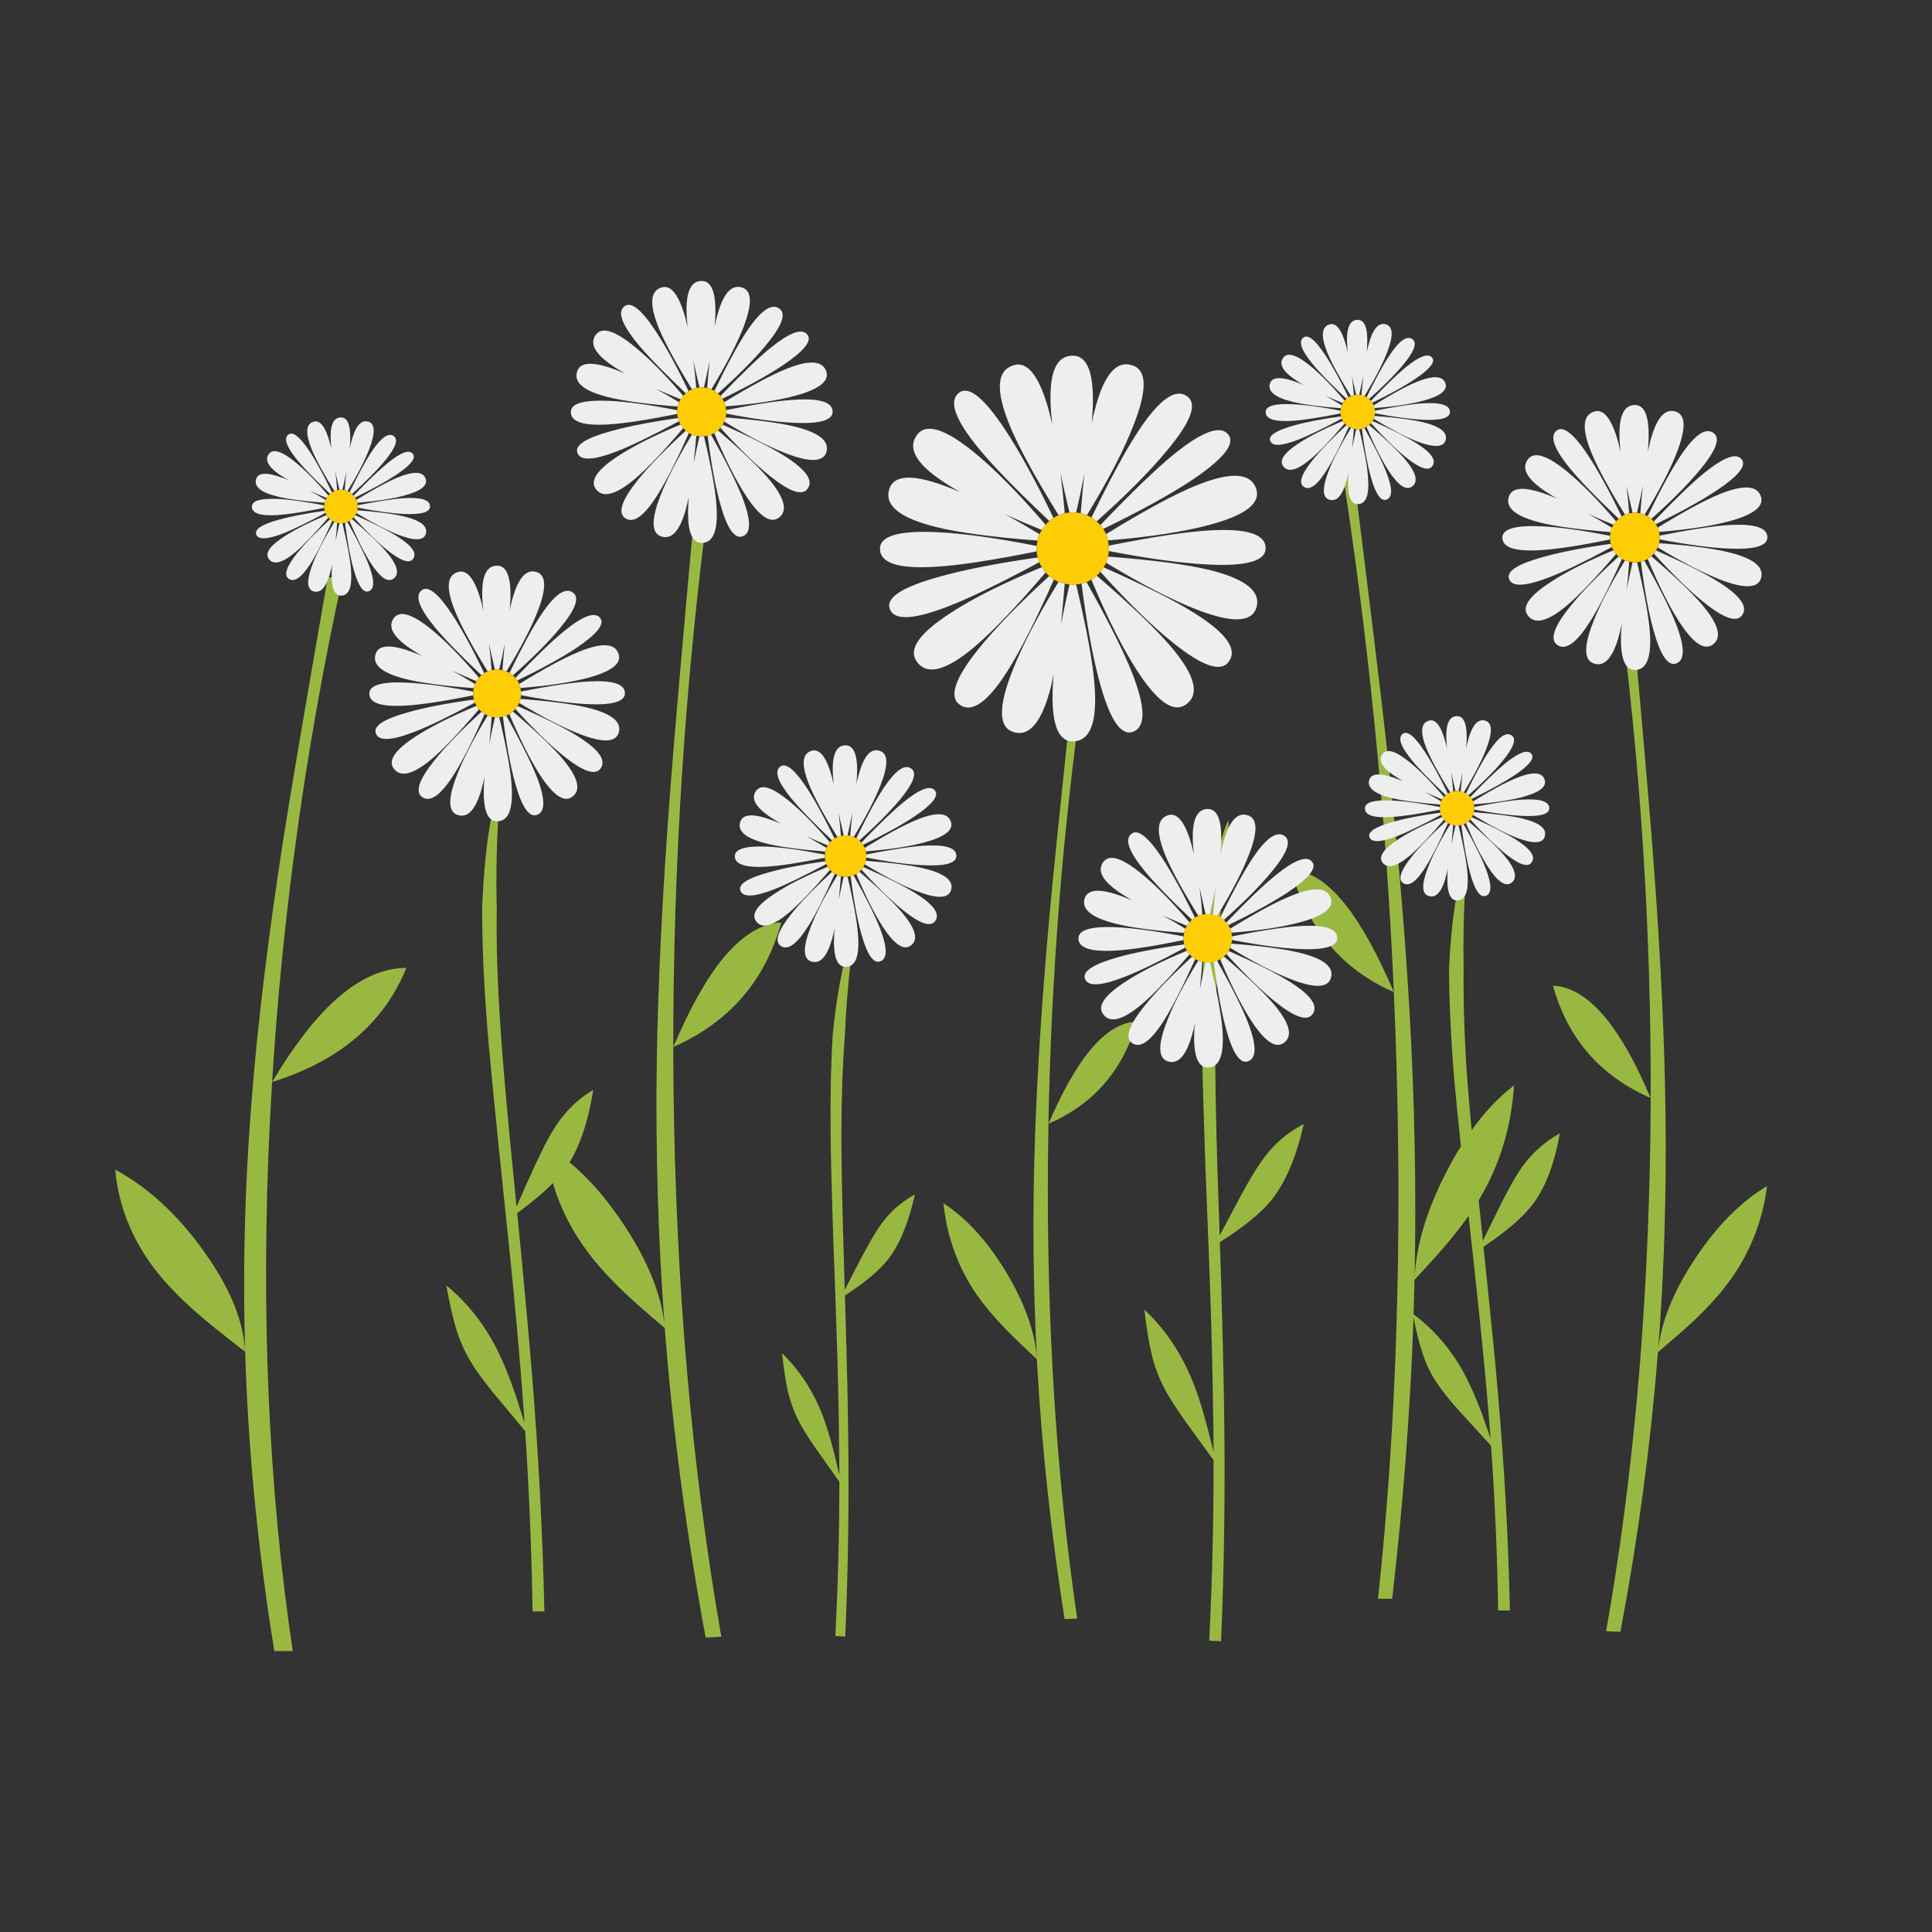 <?xml version="1.0" encoding="utf-8"?>
<!-- Generator: Adobe Illustrator 16.0.0, SVG Export Plug-In . SVG Version: 6.00 Build 0)  -->
<!DOCTYPE svg PUBLIC "-//W3C//DTD SVG 1.1//EN" "http://www.w3.org/Graphics/SVG/1.1/DTD/svg11.dtd">
<svg version="1.1" id="Layer_1" xmlns="http://www.w3.org/2000/svg" xmlns:xlink="http://www.w3.org/1999/xlink" x="0px" y="0px"
	 width="300px" height="300px" viewBox="0 0 300 300" enable-background="new 0 0 300 300" xml:space="preserve">
<rect x="0" y="0" width="300" height="300" fill="#333333" stroke="none"/>
<g>
	<path fill="#99B842" d="M189.32,131.752c0.318-1.337,0.629-2.419,0.932-3.247c0.254-0.699,0.413-1.026,0.477-0.979
		c0.127,0.048,0.018,1.576-0.334,4.583c-0.524,4.488-0.875,8.951-1.049,13.391c-0.431,5.314-0.646,11.299-0.646,17.95
		c0,4.28,0.11,10.28,0.334,17.998c0.096,2.626,0.215,6.095,0.358,10.407c1.512-2.864,2.586-4.895,3.223-6.088
		c1.225-2.244,2.252-3.971,3.078-5.18c1.783-2.626,4.035-4.639,6.756-6.039c-1.162,5.092-2.801,8.982-4.918,11.672
		c-1.606,2.037-4.313,4.258-8.115,6.66c0.064,2.036,0.137,4.24,0.215,6.611c0.207,6.984,0.35,13.017,0.43,18.094
		c0.207,12.698,0.057,25.126-0.453,37.284l-1.838-0.12c0.461-9.245,0.685-18.586,0.668-28.021c-3.056-4.218-4.592-6.334-4.606-6.351
		c-1.416-2.005-2.476-3.698-3.174-5.084c-0.796-1.543-1.408-3.224-1.839-5.036c-0.414-1.719-0.787-4.019-1.121-6.898
		c3.246,3.057,5.744,6.771,7.494,11.147c0.717,1.734,1.394,3.804,2.029,6.206c0.238,0.813,0.646,2.395,1.217,4.75
		c0-2.563-0.03-5.125-0.096-7.688c-0.063-5.202-0.215-11.211-0.453-18.021c-0.063-2.084-0.295-8.092-0.691-18.021
		c-0.286-8.115-0.463-14.146-0.525-18.094c-0.078-6.779,0.049-12.89,0.383-18.332C187.626,140.026,188.381,135.507,189.32,131.752z
		 M167.432,106.044c0.049,0,0.312,0.088,0.789,0.263c-3.199,22.597-5.006,45.328-5.419,68.195c-0.032,1.83-0.056,3.66-0.071,5.49
		c-0.223,25.477,1.289,49.259,4.535,71.346l-1.957,0.072c-2.102-13.383-3.518-26.496-4.248-39.338
		c-0.018-0.334-0.033-0.668-0.049-1.002c-2.213-2.069-3.844-3.645-4.894-4.728c-1.767-1.829-3.238-3.579-4.416-5.251
		c-2.928-4.249-4.663-8.999-5.203-14.25c3.581,2.323,6.827,5.889,9.737,10.693c2.85,4.758,4.441,9.182,4.775,13.271
		c-0.605-11.154-0.701-22.63-0.287-34.421c0.351-10.185,1.105-21.696,2.268-34.539c0.542-5.983,1.768-17.902,3.676-35.757
		C167.082,106.076,167.337,106.06,167.432,106.044z M52.023,89.598c0.064,0.017,0.438,0.128,1.122,0.335
		c-6.095,27.896-9.842,56.029-11.243,84.402c-1.432,29.216-0.247,56.563,3.557,82.04h-2.864
		c-2.499-15.438-3.994-30.537-4.487-45.305c-0.462-13.271-0.12-26.934,1.026-40.984c0.938-11.648,2.546-24.824,4.821-39.527
		c1.066-6.858,3.381-20.496,6.946-40.913C51.506,89.646,51.88,89.63,52.023,89.598z M108.642,80.742
		c0.064,0,0.398,0.104,1.002,0.311c-3.691,29.2-5.378,58.56-5.06,88.079c0.35,30.394,2.824,58.734,7.423,85.022l-2.435,0.119
		c-2.944-15.914-5.028-31.523-6.253-46.832c-0.032-0.397-0.063-0.803-0.096-1.217c-2.801-2.371-4.877-4.201-6.23-5.49
		c-2.228-2.116-4.098-4.17-5.609-6.158c-2.515-3.311-4.36-6.93-5.538-10.86c-1.432,1.464-3.278,3.017-5.538,4.654
		c0.191,2.021,0.406,4.217,0.645,6.588c0.668,6.97,1.209,12.985,1.623,18.046c1.034,12.635,1.687,25.039,1.958,37.212h-1.838
		c-0.143-9.245-0.525-18.577-1.146-27.999c-3.342-4.01-5.021-6.021-5.037-6.037c-1.543-1.91-2.705-3.525-3.485-4.847
		c-0.891-1.496-1.615-3.135-2.172-4.917c-0.525-1.688-1.042-3.963-1.552-6.827c3.437,2.832,6.174,6.381,8.211,10.646
		c0.812,1.688,1.623,3.709,2.435,6.063c0.271,0.796,0.771,2.347,1.503,4.654c-0.175-2.546-0.366-5.093-0.573-7.638
		c-0.414-5.205-0.963-11.195-1.647-17.976c-0.207-2.084-0.828-8.06-1.862-17.926c-0.828-8.101-1.4-14.114-1.719-18.045
		c-0.525-6.748-0.788-12.851-0.788-18.309c0.207-5.314,0.652-9.874,1.337-13.677c0.238-1.353,0.477-2.451,0.716-3.294
		c0.223-0.717,0.366-1.059,0.43-1.026c0.127,0.048,0.119,1.583-0.024,4.606c-0.239,4.504-0.302,8.983-0.191,13.438
		c-0.08,5.331,0.104,11.306,0.549,17.926c0.271,4.28,0.772,10.265,1.504,17.95c0.254,2.625,0.597,6.086,1.026,10.383
		c1.305-2.959,2.244-5.061,2.817-6.301c0.557-1.209,1.074-2.276,1.551-3.198c-0.016-0.05-0.024-0.097-0.024-0.144
		c0.032,0.016,0.056,0.03,0.072,0.047c0.414-0.795,0.796-1.487,1.146-2.076c1.607-2.737,3.723-4.894,6.349-6.469
		c-0.764,4.741-1.989,8.498-3.676,11.267c3.024,2.499,5.848,5.753,8.474,9.763c3.66,5.538,5.753,10.71,6.278,15.516
		c-1.003-13.24-1.409-26.877-1.218-40.912c0.191-12.143,0.868-25.891,2.029-41.247c0.525-7.177,1.759-21.443,3.7-42.798
		C108.22,80.782,108.53,80.759,108.642,80.742z M208.965,70.431c0.096,0.032,0.375,0.048,0.836,0.048
		c2.737,21.785,4.512,36.329,5.323,43.634c1.75,15.674,2.983,29.726,3.7,42.153c0.842,14.435,1.121,28.492,0.835,42.178
		c0.223-5.012,1.86-10.485,4.917-16.422c0.732-1.433,1.488-2.77,2.268-4.011c-0.478-4.631-0.836-8.259-1.074-10.885
		c-0.494-6.158-0.748-11.728-0.764-16.708c0.223-4.854,0.684-9.023,1.385-12.508c0.254-1.241,0.51-2.244,0.764-3.008
		c0.191-0.668,0.326-0.979,0.406-0.931c0.111,0.031,0.086,1.424-0.072,4.177c-0.223,4.122-0.295,8.212-0.215,12.27
		c-0.063,4.885,0.104,10.352,0.502,16.398c0.175,2.322,0.422,5.219,0.74,8.688c2.053-2.863,4.248-5.188,6.588-6.97
		c-0.431,6.478-2.221,12.354-5.371,17.639c-0.049,0.08-0.088,0.151-0.119,0.216c0.175,1.813,0.39,3.906,0.645,6.277
		c1.338-2.705,2.283-4.631,2.842-5.775c1.082-2.134,1.996-3.779,2.743-4.941c1.624-2.514,3.748-4.504,6.374-5.967
		c-0.844,4.726-2.234,8.386-4.177,10.979c-1.479,1.973-4.043,4.186-7.687,6.637c0.189,1.846,0.396,3.842,0.619,5.99
		c0.67,6.365,1.202,11.855,1.601,16.471c1.019,11.537,1.647,22.875,1.886,34.015h-1.838c-0.112-8.45-0.479-16.979-1.1-25.589
		c-3.31-3.629-4.973-5.449-4.987-5.467c-1.543-1.719-2.714-3.189-3.509-4.414c-0.892-1.338-1.6-2.817-2.125-4.44
		c-0.478-1.416-0.946-3.271-1.407-5.562c-0.494,14.258-1.601,28.811-3.318,43.656h-2.194c2.91-27.146,3.817-56.308,2.721-87.48
		c-0.08-2.244-0.168-4.487-0.264-6.731c-7.988-3.453-13.312-9.755-15.969-18.904c2.801,0,5.609,1.766,8.426,5.299
		c2.482,3.135,4.998,7.67,7.543,13.605c-1.24-27.975-4.025-55.72-8.354-83.233C208.607,70.574,208.902,70.446,208.965,70.431z
		 M253.578,96.592c1.734,19.303,2.832,32.2,3.293,38.692c1.02,13.876,1.6,26.305,1.742,37.284
		c0.176,12.729-0.206,25.111-1.146,37.142c0.462-4.408,2.362-9.144,5.704-14.202c3.391-5.125,7.131-8.904,11.219-11.339
		c-0.73,5.665-2.8,10.749-6.205,15.253c-1.369,1.799-3.063,3.66-5.084,5.585c-1.226,1.146-3.111,2.802-5.658,4.966
		c-0.031,0.365-0.063,0.731-0.096,1.098c-1.113,13.828-3.022,27.937-5.729,42.32l-2.221-0.095
		c4.201-23.759,6.492-49.387,6.875-76.884c0.351-26.671-1.131-53.206-4.439-79.605c0.541-0.191,0.843-0.286,0.907-0.286
		C252.838,96.552,253.116,96.576,253.578,96.592z M256.299,170.492c-7.846-3.438-12.898-9.254-15.156-17.449
		c2.815,0.145,5.562,1.838,8.234,5.084C251.732,161.008,254.039,165.129,256.299,170.492z M227.512,213.576
		c0.813,1.544,1.623,3.382,2.437,5.514c0.27,0.717,0.771,2.133,1.503,4.249c-0.176-2.323-0.365-4.653-0.572-6.993
		c-0.414-4.742-0.955-10.209-1.624-16.397c-0.144-1.48-0.549-5.196-1.217-11.147c-0.907,1.289-1.927,2.609-3.056,3.963
		c-1.146,1.385-2.928,3.373-5.348,5.967c0,0.414-0.008,0.828-0.023,1.242c-0.03,1.368-0.071,2.736-0.118,4.104
		C222.85,206.605,225.523,209.773,227.512,213.576z M162.802,174.502c2.116-4.917,4.241-8.688,6.373-11.314
		c2.435-2.959,4.894-4.479,7.376-4.559C174.402,166.172,169.818,171.463,162.802,174.502z M131.198,148.938
		c0.271-1.13,0.533-2.053,0.788-2.769c0.223-0.604,0.358-0.883,0.406-0.836c0.095,0.032,0,1.329-0.287,3.892
		c-0.445,3.835-0.748,7.653-0.907,11.457c-0.35,4.551-0.533,9.659-0.549,15.324c0,3.66,0.087,8.792,0.263,15.396
		c0.063,2.229,0.151,5.195,0.262,8.902c1.257-2.466,2.157-4.209,2.698-5.228c1.018-1.909,1.87-3.382,2.554-4.415
		c1.496-2.244,3.374-3.971,5.633-5.18c-0.971,4.358-2.331,7.686-4.082,9.977c-1.352,1.751-3.612,3.652-6.779,5.705
		c0.048,1.734,0.104,3.621,0.167,5.657c0.175,5.983,0.286,11.14,0.334,15.468c0.159,10.837,0.008,21.451-0.454,31.842l-1.528-0.096
		c0.398-7.893,0.605-15.873,0.621-23.941c-2.546-3.596-3.827-5.41-3.843-5.441c-1.178-1.702-2.053-3.135-2.625-4.297
		c-0.653-1.336-1.162-2.769-1.528-4.297c-0.334-1.479-0.636-3.453-0.907-5.92c2.706,2.61,4.79,5.785,6.254,9.524
		c0.573,1.496,1.122,3.254,1.647,5.274c0.191,0.701,0.525,2.062,1.002,4.082c-0.016-2.195-0.04-4.393-0.071-6.588
		c-0.048-4.439-0.167-9.563-0.358-15.373c-0.047-1.797-0.23-6.938-0.549-15.418c-0.223-6.924-0.35-12.07-0.382-15.443
		c-0.063-5.793,0.048-11.014,0.334-15.659C129.79,156.003,130.418,152.136,131.198,148.938z M112.222,148.866
		c2.959-3.597,5.991-5.474,9.094-5.634c-2.499,9.071-8.084,15.516-16.756,19.334C107.074,156.632,109.628,152.064,112.222,148.866z
		 M42.26,168.01c3.31-5.57,6.588-9.818,9.834-12.746c3.676-3.311,7.344-4.965,11.004-4.965
		C59.614,158.875,52.667,164.779,42.26,168.01z M24.883,198.133c-4.105-4.965-6.437-10.471-6.994-16.518
		c5.124,2.783,9.699,6.994,13.725,12.627c4.074,5.665,6.222,10.885,6.445,15.658c-3.151-2.436-5.474-4.297-6.97-5.586
		C28.591,202.167,26.522,200.105,24.883,198.133z"/>
	<path fill="#EFEEEE" d="M111.864,66.421c0.127-0.159,0.247-0.318,0.358-0.478c4.328,1.926,7.519,3.541,9.572,4.846
		c3.357,2.116,4.559,3.819,3.604,5.108c-0.827,1.146-2.785,0.477-5.872-2.006C117.33,72.142,114.776,69.651,111.864,66.421z
		 M112.461,65.466c0.095-0.207,0.167-0.422,0.214-0.645c4.758,0.366,8.323,0.836,10.694,1.408c3.835,0.939,5.482,2.275,4.941,4.011
		c-0.509,1.527-2.609,1.575-6.301,0.143C119.383,69.381,116.2,67.741,112.461,65.466z M112.771,64.225c0-0.079,0-0.167,0-0.263
		c0-0.096-0.008-0.19-0.024-0.286c4.646-0.939,8.18-1.472,10.598-1.6c3.962-0.254,5.944,0.366,5.944,1.862
		c0,1.32-1.981,1.894-5.944,1.719C120.529,65.529,117.004,65.052,112.771,64.225z M112.174,61.909
		c-0.096-0.143-0.199-0.278-0.31-0.405c3.262-3.406,5.832-5.88,7.709-7.424c3.071-2.498,5.013-3.19,5.824-2.076
		c0.7,0.971-0.597,2.554-3.891,4.75C119.168,58.313,116.057,60.031,112.174,61.909z M95.919,57.541
		c0.366,0.144,0.74,0.295,1.122,0.454c-0.382-0.223-0.74-0.438-1.074-0.645c-3.389-2.085-4.543-3.867-3.461-5.347
		c0.939-1.306,2.944-0.7,6.015,1.813c2.196,1.767,4.718,4.313,7.566,7.639c-0.159,0.19-0.294,0.374-0.406,0.549
		c-1.4-0.573-2.689-1.122-3.867-1.647c1.146,0.621,2.355,1.321,3.628,2.101c-0.079,0.207-0.143,0.43-0.191,0.669
		c-4.758-0.366-8.322-0.844-10.693-1.433c-3.851-0.938-5.498-2.275-4.941-4.01C90.111,56.141,92.211,56.093,95.919,57.541z
		 M110.957,50.81c0.08-0.445,0.167-0.858,0.263-1.24c0.939-3.852,2.283-5.49,4.034-4.918c1.528,0.493,1.576,2.586,0.144,6.278
		c-1.035,2.609-2.682,5.784-4.941,9.523c-0.207-0.096-0.421-0.167-0.645-0.215c0.111-1.527,0.239-2.936,0.382-4.225
		c-0.255,1.289-0.549,2.673-0.883,4.153c-0.127,0-0.247,0-0.358,0c-0.112,0-0.223,0-0.334,0c-0.366-1.512-0.684-2.904-0.955-4.178
		c0.175,1.306,0.326,2.722,0.454,4.249c-0.223,0.048-0.446,0.119-0.668,0.215c-2.482-4.058-4.193-7.208-5.132-9.452
		c-1.496-3.676-1.376-5.792,0.358-6.35c1.527-0.509,2.801,1.154,3.819,4.989c0.095,0.382,0.191,0.779,0.286,1.193
		c-0.048-0.445-0.087-0.867-0.119-1.265c-0.287-3.963,0.478-5.944,2.292-5.944c1.607,0,2.307,1.981,2.1,5.944
		C111.021,49.967,110.989,50.38,110.957,50.81z M112.461,62.458c4.074-2.498,7.232-4.201,9.476-5.107
		c3.66-1.512,5.785-1.4,6.373,0.334c0.494,1.527-1.177,2.801-5.013,3.819c-2.721,0.716-6.262,1.249-10.622,1.599
		C112.628,62.88,112.556,62.665,112.461,62.458z M105.157,63.962c0,0.111,0,0.215,0,0.311c-4.646,0.938-8.179,1.479-10.598,1.623
		c-3.946,0.255-5.919-0.382-5.919-1.909c0-1.337,1.973-1.918,5.919-1.743c2.816,0.128,6.349,0.613,10.598,1.456
		C105.157,63.779,105.157,63.866,105.157,63.962z M105.419,65.418c-4.153,2.228-7.352,3.779-9.596,4.654
		c-3.692,1.433-5.752,1.504-6.182,0.216c-0.382-1.162,1.336-2.268,5.156-3.318c2.705-0.764,6.198-1.448,10.479-2.053
		C105.324,65.092,105.372,65.259,105.419,65.418z M105.682,65.92c0.127,0.19,0.263,0.374,0.406,0.549
		c-3.087,3.644-5.562,6.254-7.423,7.829c-3.023,2.562-5.076,3.103-6.158,1.623c-0.939-1.305,0.255-3.031,3.58-5.18
		C98.441,69.214,101.64,67.606,105.682,65.92z M106.923,60.74c-0.159,0.095-0.302,0.206-0.429,0.334
		c-3.438-3.246-5.928-5.809-7.471-7.687c-2.515-3.055-3.191-5.004-2.029-5.848c1.019-0.748,2.618,0.533,4.798,3.843
		C103.351,53.738,105.061,56.857,106.923,60.74z M108.117,67.686c-0.127,1.544-0.263,2.96-0.406,4.249
		c0.255-1.305,0.557-2.705,0.907-4.201c0.111,0.016,0.223,0.024,0.334,0.024c0.111,0,0.23-0.009,0.358-0.024
		c1.114,4.663,1.758,8.203,1.933,10.622c0.303,3.962-0.461,5.943-2.291,5.943c-1.592,0-2.284-1.981-2.077-5.943
		c0.016-0.382,0.047-0.779,0.095-1.193c-0.095,0.43-0.191,0.827-0.286,1.193c-0.939,3.867-2.276,5.514-4.01,4.941
		c-1.528-0.494-1.576-2.586-0.144-6.278c1.019-2.625,2.658-5.808,4.917-9.548C107.671,67.566,107.894,67.638,108.117,67.686z
		 M111.482,61.098c-0.175-0.159-0.358-0.294-0.549-0.405c2.005-4.138,3.668-7.201,4.989-9.19c2.196-3.31,3.907-4.495,5.132-3.557
		c1.066,0.812,0.334,2.729-2.196,5.753C117.091,55.814,114.633,58.281,111.482,61.098z M110.909,67.256
		c0.207-0.127,0.398-0.271,0.573-0.43c3.628,3.104,6.23,5.586,7.806,7.447c2.562,3.023,3.103,5.068,1.623,6.135
		c-1.305,0.938-3.031-0.255-5.18-3.58C114.203,74.457,112.596,71.267,110.909,67.256z M109.883,67.662
		c0.191-0.032,0.366-0.088,0.525-0.167c2.308,4.121,3.907,7.312,4.798,9.571c1.448,3.692,1.472,5.769,0.071,6.23
		c-1.257,0.397-2.411-1.313-3.461-5.132C111.068,75.459,110.424,71.959,109.883,67.662z M106.494,66.874
		c0.159,0.128,0.318,0.247,0.477,0.358c-1.925,4.328-3.541,7.519-4.845,9.571c-2.101,3.357-3.795,4.567-5.084,3.629
		c-1.146-0.844-0.485-2.801,1.981-5.872C100.789,72.364,103.279,69.803,106.494,66.874z M79.234,93.632
		c-0.032,0.382-0.063,0.788-0.096,1.218c0.08-0.445,0.167-0.852,0.263-1.218c0.923-3.755,2.236-5.354,3.938-4.798
		c1.496,0.478,1.544,2.515,0.143,6.111c-1.002,2.562-2.618,5.665-4.845,9.309c-0.191-0.096-0.398-0.159-0.621-0.19
		c0.111-1.513,0.23-2.889,0.358-4.13c-0.223,1.257-0.509,2.609-0.859,4.058c-0.111-0.016-0.223-0.023-0.334-0.023
		c-0.111,0-0.223,0.008-0.334,0.023c-0.351-1.479-0.661-2.849-0.931-4.105c0.175,1.289,0.318,2.682,0.43,4.178
		c-0.207,0.031-0.414,0.095-0.621,0.19c-2.435-3.962-4.105-7.041-5.013-9.237c-1.48-3.581-1.361-5.642,0.358-6.183
		c1.48-0.493,2.721,1.122,3.724,4.846c0.079,0.382,0.167,0.771,0.262,1.17c-0.048-0.43-0.087-0.836-0.119-1.218
		c-0.287-3.867,0.461-5.8,2.244-5.8C78.757,87.832,79.441,89.765,79.234,93.632z M88.997,92.033c1.05,0.795,0.334,2.673-2.148,5.633
		c-1.718,2.068-4.121,4.472-7.208,7.208c-0.159-0.143-0.334-0.27-0.525-0.382c1.957-4.041,3.58-7.033,4.869-8.975
		C86.133,92.287,87.804,91.126,88.997,92.033z M57.227,65.489c1.035,0.335,1.066,1.759,0.096,4.273
		c-0.685,1.798-1.806,3.962-3.366,6.492c-0.143-0.063-0.286-0.111-0.43-0.144c0.08-1.034,0.167-1.988,0.263-2.864
		c-0.175,0.876-0.382,1.814-0.621,2.817c-0.064,0-0.135,0-0.215,0s-0.159,0-0.239,0c-0.255-1.035-0.469-1.981-0.645-2.841
		c0.111,0.891,0.207,1.854,0.287,2.888c-0.144,0.048-0.287,0.096-0.43,0.144c-1.703-2.753-2.873-4.901-3.509-6.444
		c-1.019-2.499-0.939-3.938,0.239-4.321c1.05-0.334,1.917,0.805,2.602,3.414c0.08,0.255,0.151,0.524,0.215,0.812
		c-0.032-0.303-0.063-0.589-0.096-0.859c-0.207-2.689,0.318-4.034,1.576-4.034c1.082,0,1.552,1.345,1.408,4.034
		c-0.016,0.271-0.04,0.549-0.072,0.836c0.064-0.303,0.127-0.581,0.191-0.836C55.118,66.229,56.033,65.107,57.227,65.489z
		 M60.163,71.935c2.101-1.719,3.421-2.196,3.962-1.433c0.493,0.669-0.382,1.751-2.625,3.247c-1.591,1.05-3.716,2.22-6.374,3.509
		c-0.063-0.096-0.135-0.191-0.215-0.287C57.139,74.647,58.89,72.969,60.163,71.935z M57.68,70.168
		c1.496-2.243,2.657-3.055,3.485-2.435c0.732,0.557,0.231,1.87-1.504,3.938c-1.193,1.433-2.864,3.111-5.012,5.036
		c-0.112-0.111-0.231-0.206-0.358-0.286C55.659,73.605,56.789,71.521,57.68,70.168z M45.841,71.743
		c1.496,1.21,3.214,2.944,5.156,5.204c-0.111,0.127-0.207,0.255-0.286,0.382c-0.955-0.397-1.83-0.779-2.626-1.146
		c0.78,0.43,1.607,0.915,2.483,1.456c-0.064,0.143-0.112,0.286-0.144,0.43c-3.246-0.239-5.673-0.558-7.28-0.955
		c-2.625-0.637-3.748-1.552-3.366-2.745c0.334-1.034,1.767-1.066,4.297-0.096c0.239,0.096,0.493,0.199,0.764,0.311
		c-0.271-0.144-0.517-0.286-0.74-0.43c-2.307-1.416-3.095-2.634-2.363-3.652C42.388,69.627,43.756,70.041,45.841,71.743z
		 M48.061,70.072c1.066,1.607,2.228,3.74,3.485,6.397c-0.096,0.063-0.191,0.136-0.287,0.215c-2.339-2.212-4.034-3.954-5.084-5.228
		c-1.703-2.085-2.165-3.413-1.385-3.986C45.491,66.962,46.581,67.829,48.061,70.072z M54.267,80.886
		c0.143-0.08,0.27-0.175,0.382-0.286c2.482,2.116,4.256,3.803,5.323,5.06c1.75,2.069,2.125,3.47,1.122,4.201
		c-0.892,0.637-2.069-0.175-3.533-2.435C56.526,85.803,55.429,83.623,54.267,80.886z M52.954,81.243c0.08,0,0.151,0,0.215,0
		c0.764,3.151,1.209,5.554,1.337,7.209c0.207,2.689-0.311,4.034-1.552,4.034c-1.098,0-1.576-1.345-1.432-4.034
		c0.016-0.255,0.04-0.525,0.071-0.812c-0.063,0.286-0.127,0.557-0.191,0.812c-0.636,2.626-1.551,3.748-2.745,3.366
		c-1.035-0.335-1.066-1.759-0.096-4.273c0.684-1.782,1.806-3.946,3.366-6.492c0.143,0.048,0.286,0.088,0.43,0.119
		c-0.08,1.066-0.167,2.037-0.263,2.912c0.175-0.891,0.382-1.838,0.621-2.841C52.795,81.243,52.875,81.243,52.954,81.243z
		 M53.575,81.172c0.127-0.031,0.247-0.071,0.358-0.119c1.575,2.801,2.666,4.973,3.27,6.517c0.987,2.514,0.995,3.931,0.024,4.249
		c-0.843,0.271-1.623-0.892-2.339-3.485C54.378,86.487,53.94,84.1,53.575,81.172z M50.352,78.856
		c-3.151,0.637-5.553,1.011-7.208,1.122c-2.689,0.175-4.034-0.263-4.034-1.313c0-0.907,1.344-1.305,4.034-1.193
		c1.91,0.095,4.313,0.43,7.208,1.002c0,0.063,0,0.128,0,0.191S50.352,78.793,50.352,78.856z M50.543,79.645
		c-2.832,1.512-5.012,2.57-6.54,3.175c-2.53,0.971-3.938,1.019-4.225,0.143c-0.254-0.795,0.923-1.551,3.533-2.268
		c1.83-0.509,4.201-0.971,7.113-1.384C50.456,79.422,50.495,79.533,50.543,79.645z M51.593,80.886
		c-1.32,2.944-2.418,5.116-3.294,6.517c-1.448,2.275-2.609,3.095-3.485,2.458c-0.78-0.572-0.326-1.909,1.361-4.01
		c1.209-1.479,2.904-3.223,5.084-5.228C51.371,80.719,51.482,80.806,51.593,80.886z M50.997,80.36
		c-2.116,2.467-3.803,4.241-5.06,5.323c-2.069,1.75-3.469,2.116-4.201,1.098c-0.637-0.875,0.183-2.045,2.458-3.509
		c1.591-1.034,3.764-2.132,6.517-3.294C50.79,80.105,50.885,80.233,50.997,80.36z M55.174,80.003
		c2.944,1.305,5.116,2.402,6.517,3.294c2.275,1.432,3.095,2.594,2.458,3.484c-0.573,0.78-1.91,0.326-4.01-1.36
		c-1.496-1.193-3.238-2.889-5.228-5.084C55.007,80.226,55.094,80.114,55.174,80.003z M55.341,79.668
		c0.064-0.143,0.111-0.286,0.144-0.43c3.23,0.239,5.649,0.558,7.256,0.955c2.625,0.637,3.747,1.552,3.365,2.745
		c-0.334,1.034-1.758,1.066-4.272,0.096C60.051,82.334,57.887,81.212,55.341,79.668z M55.532,78.666c0-0.08,0-0.151,0-0.215
		c3.151-0.621,5.554-0.986,7.209-1.099c2.689-0.159,4.034,0.271,4.034,1.289c0,0.892-1.345,1.281-4.034,1.17
		c-1.91-0.096-4.313-0.422-7.209-0.979C55.532,78.77,55.532,78.714,55.532,78.666z M55.484,78.069
		c-0.032-0.144-0.08-0.295-0.144-0.454c2.753-1.687,4.901-2.848,6.445-3.484c2.499-1.019,3.938-0.939,4.32,0.238
		c0.334,1.051-0.803,1.918-3.413,2.602C60.847,77.465,58.444,77.83,55.484,78.069z M70.188,95.374
		c1.512,2.308,3.183,5.363,5.013,9.166c-0.143,0.096-0.286,0.199-0.43,0.311c-3.341-3.15-5.768-5.649-7.28-7.495
		c-2.451-2.991-3.111-4.901-1.981-5.729C66.496,90.911,68.056,92.16,70.188,95.374z M73.482,107.691c0,0.095,0,0.19,0,0.286
		c-4.535,0.907-7.988,1.433-10.359,1.575c-3.851,0.255-5.776-0.357-5.776-1.838c0-1.32,1.925-1.894,5.776-1.719
		c2.753,0.128,6.206,0.597,10.359,1.408C73.482,107.5,73.482,107.596,73.482,107.691z M73.744,106.211
		c-0.063,0.207-0.119,0.422-0.167,0.645c-4.663-0.35-8.147-0.812-10.455-1.384c-3.755-0.923-5.355-2.229-4.798-3.915
		c0.478-1.512,2.522-1.56,6.134-0.144c0.35,0.128,0.716,0.271,1.098,0.43c-0.382-0.206-0.732-0.413-1.05-0.62
		c-3.294-2.037-4.416-3.779-3.366-5.228c0.907-1.273,2.865-0.685,5.872,1.767c2.132,1.734,4.591,4.232,7.375,7.495
		c-0.159,0.158-0.286,0.334-0.382,0.524c-1.384-0.572-2.649-1.113-3.795-1.623C71.342,104.763,72.519,105.447,73.744,106.211z
		 M58.349,113.85c-0.382-1.13,1.289-2.212,5.013-3.246c2.641-0.748,6.055-1.408,10.24-1.981c0.032,0.159,0.08,0.318,0.143,0.478
		c-4.058,2.18-7.185,3.691-9.38,4.535C60.751,115.035,58.747,115.106,58.349,113.85z M64.626,114.303
		c2.308-1.495,5.435-3.063,9.381-4.702c0.111,0.191,0.239,0.366,0.382,0.525c-3.023,3.549-5.434,6.095-7.232,7.638
		c-2.959,2.499-4.965,3.023-6.015,1.576C60.202,118.082,61.364,116.403,64.626,114.303z M65.533,123.756
		c-1.114-0.813-0.461-2.722,1.958-5.729c1.718-2.147,4.153-4.654,7.304-7.519c0.143,0.144,0.294,0.263,0.453,0.358
		c-1.877,4.232-3.453,7.344-4.726,9.333C68.469,123.477,66.806,124.662,65.533,123.756z M71.071,126.548
		c-1.496-0.477-1.543-2.514-0.143-6.11c0.971-2.563,2.57-5.673,4.798-9.333c0.207,0.079,0.414,0.144,0.621,0.191
		c-0.111,1.512-0.23,2.903-0.358,4.177c0.239-1.273,0.525-2.642,0.859-4.105c0.111,0.016,0.223,0.023,0.334,0.023
		c0.111,0,0.223-0.008,0.334-0.023c1.098,4.551,1.734,8.004,1.91,10.359c0.302,3.867-0.445,5.8-2.244,5.8
		c-1.56,0-2.236-1.933-2.029-5.8c0.016-0.366,0.047-0.748,0.095-1.146c-0.095,0.397-0.183,0.779-0.262,1.146
		C74.063,125.498,72.758,127.105,71.071,126.548z M80.905,107.691c0-0.111-0.008-0.215-0.024-0.311
		c4.535-0.892,7.988-1.408,10.359-1.552c3.867-0.238,5.8,0.366,5.8,1.814c0,1.305-1.934,1.87-5.8,1.694
		c-2.753-0.127-6.198-0.589-10.335-1.384C80.905,107.858,80.905,107.771,80.905,107.691z M80.619,106.211
		c3.962-2.435,7.042-4.098,9.238-4.988c3.58-1.48,5.649-1.369,6.206,0.334c0.477,1.496-1.146,2.737-4.87,3.724
		c-2.657,0.7-6.118,1.218-10.383,1.552C80.762,106.625,80.698,106.418,80.619,106.211z M80.333,105.662
		c-0.096-0.127-0.199-0.255-0.311-0.382c3.183-3.326,5.697-5.744,7.543-7.256c2.992-2.435,4.877-3.111,5.657-2.029
		c0.685,0.955-0.573,2.507-3.771,4.654C87.159,102.161,84.12,103.832,80.333,105.662z M80.81,108.526
		c4.647,0.351,8.124,0.804,10.431,1.36c3.755,0.924,5.363,2.229,4.822,3.915c-0.493,1.512-2.539,1.56-6.135,0.144
		c-2.562-0.987-5.665-2.586-9.309-4.798C80.698,108.94,80.762,108.733,80.81,108.526z M80.356,109.625
		c4.249,1.877,7.368,3.445,9.357,4.702c3.294,2.068,4.471,3.739,3.532,5.013c-0.812,1.113-2.721,0.461-5.729-1.958
		c-2.148-1.719-4.646-4.153-7.495-7.304C80.149,109.935,80.261,109.784,80.356,109.625z M78.614,111.128
		c2.244,4.026,3.803,7.146,4.678,9.357c1.417,3.58,1.433,5.602,0.048,6.063c-1.209,0.398-2.331-1.272-3.366-5.013
		c-0.732-2.642-1.36-6.063-1.885-10.264C78.28,111.24,78.455,111.192,78.614,111.128z M79.64,110.483
		c3.548,3.024,6.095,5.442,7.638,7.257c2.499,2.943,3.023,4.941,1.575,5.991c-1.273,0.923-2.959-0.238-5.06-3.485
		c-1.48-2.323-3.047-5.441-4.702-9.356C79.298,110.778,79.481,110.643,79.64,110.483z M181.134,70.049
		c-2.595,3.135-6.206,6.771-10.837,10.908c-0.271-0.223-0.541-0.422-0.813-0.597c2.961-6.11,5.41-10.622,7.353-13.534
		c3.229-4.869,5.745-6.619,7.543-5.251C185.971,62.753,184.889,65.577,181.134,70.049z M176.049,65.943
		c-1.496,3.867-3.922,8.553-7.279,14.06c-0.287-0.128-0.604-0.231-0.955-0.311c0.174-2.26,0.365-4.336,0.572-6.23
		c-0.35,1.91-0.779,3.955-1.289,6.135c-0.174-0.016-0.35-0.023-0.523-0.023c-0.159,0-0.327,0.008-0.502,0.023
		c-0.54-2.228-1.012-4.288-1.407-6.183c0.254,1.942,0.478,4.034,0.668,6.278c-0.334,0.079-0.651,0.183-0.955,0.311
		c-3.69-5.983-6.224-10.631-7.59-13.94c-2.213-5.41-2.029-8.521,0.549-9.333c2.243-0.731,4.113,1.711,5.608,7.328
		c0.144,0.573,0.287,1.162,0.431,1.767c-0.063-0.652-0.119-1.266-0.168-1.838c-0.444-5.841,0.677-8.761,3.366-8.761
		c2.369,0,3.396,2.92,3.078,8.761c-0.03,0.572-0.08,1.178-0.144,1.813c0.128-0.652,0.263-1.257,0.406-1.813
		c1.399-5.682,3.373-8.101,5.919-7.257C178.094,57.446,178.166,60.517,176.049,65.943z M162.372,81.506
		c-0.255,0.255-0.454,0.518-0.597,0.788c-2.086-0.844-3.994-1.655-5.729-2.435c1.703,0.923,3.483,1.949,5.347,3.079
		c-0.11,0.318-0.207,0.652-0.285,1.003c-7.019-0.542-12.262-1.241-15.73-2.101c-5.681-1.4-8.107-3.374-7.28-5.92
		c0.732-2.26,3.819-2.331,9.261-0.215c0.557,0.207,1.114,0.43,1.671,0.668c-0.557-0.334-1.082-0.645-1.575-0.931
		c-4.981-3.071-6.676-5.696-5.084-7.877c1.369-1.926,4.32-1.042,8.854,2.649C154.439,72.825,158.154,76.589,162.372,81.506z
		 M162.945,80.909c-5.062-4.773-8.729-8.545-11.004-11.313c-3.692-4.504-4.688-7.384-2.984-8.642
		c1.48-1.082,3.836,0.813,7.064,5.682c2.293,3.453,4.813,8.052,7.567,13.797C163.367,80.56,163.152,80.719,162.945,80.909z
		 M172.039,83.917c-0.063-0.334-0.159-0.66-0.287-0.979c5.984-3.676,10.623-6.183,13.917-7.519c5.427-2.212,8.562-2.045,9.404,0.501
		c0.716,2.26-1.743,4.129-7.376,5.609C183.688,82.597,178.469,83.392,172.039,83.917z M161.154,86.566
		c0.063,0.271,0.135,0.518,0.215,0.74c-6.11,3.294-10.821,5.577-14.13,6.851c-5.458,2.116-8.49,2.228-9.094,0.334
		c-0.557-1.702,1.965-3.334,7.566-4.894C149.689,88.468,154.838,87.458,161.154,86.566z M161.775,88.07
		c0.175,0.271,0.373,0.541,0.597,0.812c-4.567,5.331-8.22,9.158-10.956,11.481c-4.456,3.787-7.471,4.583-9.047,2.387
		c-1.4-1.894,0.358-4.424,5.275-7.59C151.098,92.9,155.809,90.537,161.775,88.07z M162.945,89.431
		c0.238,0.223,0.477,0.406,0.715,0.55c-2.848,6.381-5.227,11.075-7.137,14.083c-3.104,4.948-5.608,6.73-7.519,5.347
		c-1.687-1.226-0.709-4.105,2.937-8.641C154.535,97.538,158.203,93.76,162.945,89.431z M169.461,90.004
		c0.287-0.159,0.564-0.366,0.836-0.621c5.33,4.583,9.158,8.243,11.48,10.98c3.787,4.439,4.584,7.447,2.387,9.022
		c-1.908,1.385-4.447-0.374-7.613-5.274C174.307,100.626,171.943,95.924,169.461,90.004z M166.072,90.744
		c0.174,0.016,0.342,0.023,0.501,0.023c0.175,0,0.351-0.008,0.524-0.023c1.639,6.858,2.594,12.069,2.864,15.635
		c0.445,5.823-0.685,8.735-3.39,8.735c-2.355,0-3.383-2.912-3.079-8.735c0.03-0.573,0.079-1.162,0.144-1.767
		c-0.128,0.62-0.255,1.209-0.382,1.767c-1.401,5.681-3.374,8.107-5.92,7.279c-2.26-0.731-2.332-3.818-0.215-9.261
		c1.479-3.867,3.897-8.554,7.256-14.06c0.304,0.128,0.621,0.223,0.955,0.287c-0.19,2.291-0.383,4.392-0.572,6.301
		C165.125,95.001,165.563,92.939,166.072,90.744z M167.934,90.601c0.287-0.048,0.549-0.119,0.787-0.215
		c3.391,6.063,5.745,10.757,7.066,14.083c2.132,5.426,2.156,8.489,0.07,9.189c-1.83,0.589-3.517-1.934-5.061-7.566
		C169.699,102.098,168.745,96.934,167.934,90.601z M160.988,84.776c0,0.127,0,0.263,0,0.405c0,0.16,0,0.303,0,0.431
		c-6.844,1.384-12.047,2.18-15.611,2.387c-5.824,0.382-8.736-0.55-8.736-2.793c0-1.974,2.912-2.833,8.736-2.578
		C149.514,82.819,154.719,83.535,160.988,84.776z M172.184,85.182c0-0.158-0.01-0.31-0.024-0.453
		c6.827-1.368,12.03-2.156,15.61-2.363c5.84-0.35,8.76,0.573,8.76,2.77c0,1.957-2.92,2.8-8.76,2.53
		c-4.138-0.191-9.334-0.892-15.586-2.101C172.184,85.421,172.184,85.294,172.184,85.182z M172.039,86.424
		c7.018,0.541,12.27,1.232,15.754,2.076c5.665,1.4,8.092,3.373,7.28,5.92c-0.747,2.26-3.843,2.331-9.285,0.215
		c-3.851-1.496-8.529-3.915-14.036-7.257C171.88,87.06,171.977,86.741,172.039,86.424z M185.479,95.207
		c4.965,3.119,6.738,5.634,5.322,7.543c-1.226,1.687-4.105,0.708-8.641-2.936c-3.246-2.594-7.01-6.271-11.291-11.028
		c0.176-0.223,0.342-0.453,0.502-0.692C177.768,90.927,182.471,93.298,185.479,95.207z M185.072,74.561
		c-3.453,2.275-8.036,4.798-13.749,7.566c-0.128-0.191-0.278-0.39-0.454-0.597c4.79-5.013,8.57-8.657,11.338-10.933
		c4.52-3.66,7.377-4.678,8.57-3.055C191.811,68.975,189.91,71.314,185.072,74.561z M129.456,121.822
		c-0.032-0.382-0.063-0.74-0.096-1.074c-0.254-3.342,0.39-5.013,1.934-5.013c1.368,0,1.957,1.671,1.766,5.013
		c-0.016,0.334-0.04,0.684-0.071,1.05c0.063-0.382,0.143-0.731,0.239-1.05c0.795-3.263,1.925-4.646,3.389-4.153
		c1.305,0.414,1.345,2.18,0.12,5.299c-0.859,2.212-2.252,4.901-4.177,8.068c-0.159-0.08-0.342-0.136-0.549-0.168
		c0.111-1.305,0.223-2.498,0.334-3.58c-0.207,1.082-0.454,2.252-0.74,3.509c-0.111,0-0.215,0-0.31,0c-0.096,0-0.191,0-0.287,0
		c-0.302-1.289-0.573-2.467-0.812-3.532c0.159,1.098,0.287,2.299,0.382,3.604c-0.191,0.032-0.374,0.088-0.549,0.168
		c-2.116-3.438-3.564-6.111-4.344-8.021c-1.273-3.087-1.178-4.869,0.286-5.347c1.305-0.43,2.387,0.971,3.247,4.201
		C129.297,121.13,129.376,121.472,129.456,121.822z M128.525,131.274c-1.193-0.493-2.283-0.963-3.27-1.408
		c0.971,0.541,1.997,1.138,3.079,1.79c-0.08,0.175-0.135,0.366-0.167,0.573c-4.042-0.318-7.058-0.725-9.047-1.218
		c-3.262-0.796-4.654-1.926-4.177-3.39c0.414-1.305,2.188-1.345,5.323-0.119c0.302,0.111,0.621,0.238,0.955,0.382
		c-0.334-0.19-0.637-0.374-0.907-0.549c-2.865-1.767-3.835-3.278-2.912-4.535c0.78-1.099,2.466-0.589,5.06,1.527
		c1.862,1.512,4.002,3.676,6.421,6.492C128.74,130.964,128.621,131.115,128.525,131.274z M129.575,130.2
		c-0.127,0.079-0.255,0.175-0.382,0.286c-2.896-2.736-4.997-4.901-6.301-6.492c-2.133-2.594-2.706-4.249-1.719-4.965
		c0.859-0.621,2.212,0.461,4.058,3.246C126.536,124.265,127.984,126.906,129.575,130.2z M119.312,135.476
		c2.292-0.652,5.243-1.233,8.855-1.743c0.048,0.144,0.096,0.287,0.143,0.43c-3.517,1.878-6.222,3.191-8.116,3.938
		c-3.135,1.21-4.877,1.266-5.227,0.167C114.633,137.298,116.081,136.366,119.312,135.476z M114.108,132.945
		c0-1.13,1.67-1.623,5.012-1.48c2.371,0.111,5.363,0.525,8.975,1.241c0,0.064,0,0.136,0,0.215c0,0.096,0,0.184,0,0.263
		c-3.93,0.796-6.922,1.258-8.975,1.385C115.778,134.775,114.108,134.234,114.108,132.945z M120.433,138.674
		c1.973-1.305,4.67-2.665,8.092-4.082c0.111,0.159,0.231,0.318,0.358,0.478c-2.625,3.056-4.726,5.251-6.301,6.588
		c-2.562,2.164-4.289,2.626-5.18,1.385C116.59,141.944,117.601,140.488,120.433,138.674z M133.442,130.511
		c-0.159-0.128-0.318-0.247-0.477-0.358c1.703-3.501,3.111-6.087,4.225-7.758c1.862-2.801,3.31-3.811,4.344-3.031
		c0.907,0.685,0.287,2.315-1.862,4.894C138.176,126.039,136.1,128.123,133.442,130.511z M147.668,127.622
		c0.414,1.289-1.002,2.363-4.249,3.223c-2.292,0.604-5.283,1.058-8.975,1.36c-0.047-0.19-0.103-0.374-0.167-0.549
		c3.438-2.116,6.103-3.557,7.997-4.32C145.377,126.047,147.175,126.143,147.668,127.622z M131.294,136.144
		c0.095,0,0.199-0.008,0.31-0.023c0.939,3.946,1.48,6.945,1.624,8.999c0.27,3.341-0.374,5.012-1.934,5.012
		c-1.353,0-1.941-1.671-1.767-5.012c0.016-0.335,0.04-0.669,0.072-1.003c-0.063,0.35-0.135,0.684-0.215,1.003
		c-0.796,3.262-1.934,4.654-3.414,4.177c-1.289-0.414-1.321-2.188-0.095-5.323c0.843-2.228,2.228-4.917,4.153-8.067
		c0.175,0.063,0.358,0.119,0.549,0.167c-0.095,1.305-0.207,2.506-0.334,3.604c0.223-1.099,0.478-2.284,0.764-3.557
		C131.103,136.136,131.198,136.144,131.294,136.144z M129.217,135.38c0.127,0.127,0.263,0.23,0.406,0.311
		c-1.639,3.66-3.008,6.356-4.105,8.092c-1.782,2.848-3.223,3.874-4.321,3.079c-0.955-0.7-0.39-2.355,1.695-4.965
		C124.388,140.034,126.496,137.862,129.217,135.38z M133.752,130.845c2.753-2.881,4.933-4.973,6.54-6.278
		c2.594-2.116,4.233-2.705,4.917-1.766c0.589,0.827-0.509,2.172-3.294,4.033c-1.973,1.306-4.606,2.753-7.9,4.345
		C133.936,131.067,133.848,130.956,133.752,130.845z M132.082,136.048c0.159-0.031,0.311-0.079,0.454-0.143
		c1.941,3.484,3.294,6.189,4.058,8.115c1.226,3.119,1.241,4.878,0.048,5.275c-1.05,0.334-2.021-1.114-2.912-4.345
		C133.092,142.66,132.543,139.692,132.082,136.048z M134.516,133.16c0-0.08,0-0.159,0-0.239c0-0.079-0.008-0.158-0.024-0.238
		c3.931-0.78,6.922-1.233,8.975-1.36c3.358-0.207,5.036,0.318,5.036,1.575c0,1.13-1.678,1.615-5.036,1.456
		C141.096,134.258,138.113,133.86,134.516,133.16z M134.277,134.21c0.064-0.175,0.12-0.357,0.167-0.549
		c4.026,0.303,7.042,0.7,9.047,1.193c3.262,0.796,4.654,1.926,4.177,3.39c-0.429,1.305-2.204,1.345-5.322,0.119
		C140.118,137.504,137.428,136.12,134.277,134.21z M140.245,141.348c-1.862-1.496-4.026-3.604-6.492-6.326
		c0.111-0.143,0.207-0.278,0.286-0.405c3.676,1.623,6.381,2.983,8.116,4.081c2.849,1.782,3.867,3.223,3.056,4.321
		C144.51,144.005,142.854,143.448,140.245,141.348z M133.442,135.355c3.071,2.626,5.268,4.727,6.588,6.302
		c2.164,2.546,2.625,4.272,1.384,5.18c-1.114,0.796-2.578-0.207-4.392-3.007c-1.289-2.021-2.642-4.727-4.058-8.116
		C133.124,135.618,133.283,135.499,133.442,135.355z M187.555,125.617c1.575,0,2.26,1.949,2.053,5.848
		c-0.017,0.382-0.049,0.796-0.096,1.241c0.096-0.445,0.184-0.859,0.262-1.241c0.939-3.803,2.269-5.426,3.987-4.869
		c1.527,0.493,1.575,2.554,0.144,6.183c-1.004,2.594-2.635,5.736-4.895,9.429c-0.189-0.08-0.404-0.144-0.645-0.191
		c0.129-1.512,0.255-2.904,0.383-4.177c-0.238,1.272-0.525,2.641-0.859,4.105c-0.127,0-0.238,0-0.334,0c-0.128,0-0.246,0-0.357,0
		c-0.352-1.496-0.66-2.873-0.932-4.13c0.176,1.289,0.318,2.689,0.43,4.201c-0.223,0.048-0.43,0.111-0.62,0.191
		c-2.482-4.011-4.187-7.13-5.107-9.357c-1.479-3.612-1.354-5.696,0.382-6.254c1.512-0.493,2.77,1.154,3.771,4.941
		c0.096,0.382,0.184,0.779,0.263,1.193c-0.03-0.462-0.071-0.884-0.118-1.266C184.977,127.566,185.74,125.617,187.555,125.617z
		 M177.219,135.643c2.18,1.767,4.678,4.296,7.495,7.59c-0.159,0.176-0.294,0.351-0.405,0.525c-1.385-0.572-2.658-1.113-3.82-1.623
		c1.132,0.604,2.324,1.297,3.582,2.077c-0.079,0.19-0.145,0.405-0.19,0.644c-4.711-0.35-8.235-0.818-10.573-1.407
		c-3.804-0.939-5.428-2.26-4.871-3.963c0.494-1.512,2.563-1.56,6.207-0.144c0.366,0.144,0.739,0.295,1.121,0.454
		c-0.382-0.223-0.732-0.438-1.05-0.645c-3.342-2.053-4.479-3.812-3.414-5.275C172.223,132.587,174.195,133.176,177.219,135.643z
		 M189.488,142.445c1.988-4.074,3.636-7.098,4.939-9.07c2.165-3.278,3.858-4.456,5.086-3.533c1.049,0.812,0.317,2.714-2.197,5.705
		c-1.75,2.101-4.178,4.535-7.279,7.305C189.861,142.708,189.68,142.572,189.488,142.445z M185.549,142.493
		c-0.158,0.111-0.311,0.223-0.453,0.334c-3.389-3.198-5.84-5.729-7.352-7.591c-2.498-3.023-3.167-4.957-2.006-5.8
		c0.986-0.716,2.563,0.549,4.727,3.795C181.992,135.571,183.688,138.658,185.549,142.493z M253.863,62.888
		c1.623,0,2.324,2.005,2.102,6.016c-0.017,0.397-0.049,0.819-0.096,1.265c0.096-0.461,0.191-0.883,0.286-1.265
		c0.954-3.898,2.308-5.562,4.058-4.989c1.561,0.493,1.615,2.61,0.168,6.35c-1.035,2.657-2.705,5.88-5.014,9.667
		c-0.207-0.111-0.43-0.183-0.668-0.215c0.127-1.56,0.263-2.991,0.406-4.296c-0.256,1.305-0.558,2.713-0.907,4.225
		c-0.111-0.016-0.224-0.024-0.335-0.024s-0.23,0.009-0.357,0.024c-0.365-1.544-0.684-2.96-0.955-4.249
		c0.176,1.321,0.318,2.761,0.43,4.32c-0.223,0.032-0.438,0.104-0.645,0.215c-2.529-4.121-4.266-7.319-5.203-9.596
		c-1.527-3.707-1.4-5.848,0.383-6.421c1.543-0.509,2.823,1.178,3.842,5.061c0.097,0.382,0.191,0.78,0.287,1.193
		c-0.049-0.445-0.088-0.867-0.119-1.265C251.238,64.893,252.018,62.888,253.863,62.888z M241.762,66.826
		c1.021-0.731,2.635,0.565,4.846,3.891c1.562,2.388,3.295,5.546,5.203,9.477c-0.158,0.111-0.311,0.23-0.453,0.358
		c-3.469-3.278-5.981-5.872-7.543-7.782C241.27,69.667,240.584,67.686,241.762,66.826z M260.904,70.86
		c2.213-3.342,3.947-4.543,5.205-3.604c1.082,0.812,0.334,2.753-2.244,5.824c-1.782,2.148-4.266,4.646-7.447,7.495
		c-0.176-0.159-0.365-0.302-0.572-0.43C257.882,75.961,259.568,72.865,260.904,70.86z M240.712,76.78
		c-3.421-2.101-4.583-3.907-3.485-5.419c0.939-1.32,2.969-0.708,6.088,1.839c2.211,1.798,4.758,4.384,7.639,7.757
		c-0.159,0.175-0.294,0.351-0.406,0.525c-1.417-0.573-2.721-1.13-3.914-1.671c1.161,0.637,2.379,1.345,3.651,2.124
		c-0.063,0.224-0.127,0.454-0.19,0.692c-4.82-0.382-8.427-0.867-10.813-1.456c-3.898-0.955-5.563-2.308-4.988-4.058
		c0.51-1.56,2.633-1.607,6.373-0.144c0.365,0.144,0.748,0.295,1.146,0.454C241.412,77.202,241.046,76.987,240.712,76.78z
		 M240.855,90.338c2.371-1.56,5.602-3.19,9.689-4.894c0.128,0.207,0.264,0.398,0.406,0.573c-3.137,3.66-5.643,6.294-7.52,7.901
		c-3.057,2.593-5.125,3.135-6.207,1.623C236.256,94.253,237.466,92.518,240.855,90.338z M234.314,89.86
		c-0.383-1.161,1.354-2.275,5.203-3.342c2.737-0.779,6.278-1.472,10.623-2.076c0.03,0.175,0.078,0.342,0.143,0.501
		c-4.201,2.26-7.439,3.827-9.715,4.702C236.813,91.094,234.729,91.166,234.314,89.86z M239.279,81.721
		c2.849,0.128,6.43,0.621,10.742,1.48c0,0.079,0,0.167,0,0.263c0,0.111,0,0.215,0,0.311c-4.711,0.954-8.291,1.503-10.742,1.646
		c-3.994,0.255-5.99-0.39-5.99-1.934C233.289,82.135,235.285,81.546,239.279,81.721z M254.795,87.211
		c0.191-0.031,0.365-0.087,0.525-0.167c2.339,4.169,3.963,7.399,4.869,9.691c1.465,3.724,1.479,5.824,0.047,6.302
		c-1.256,0.413-2.418-1.321-3.484-5.204C255.988,95.096,255.336,91.556,254.795,87.211z M255.846,86.781
		c0.206-0.111,0.396-0.246,0.572-0.405c3.66,3.135,6.285,5.641,7.877,7.519c2.594,3.056,3.143,5.124,1.646,6.206
		c-1.32,0.955-3.063-0.247-5.228-3.604C259.17,94.094,257.548,90.855,255.846,86.781z M253.506,87.283
		c0.127,0.016,0.246,0.023,0.357,0.023s0.224-0.008,0.335-0.023c1.13,4.726,1.79,8.307,1.981,10.741
		c0.301,4.01-0.472,6.015-2.316,6.015c-1.622,0-2.331-2.005-2.125-6.015c0.033-0.383,0.063-0.78,0.097-1.193
		c-0.079,0.413-0.167,0.811-0.263,1.193c-0.955,3.914-2.309,5.585-4.059,5.013c-1.56-0.494-1.613-2.61-0.166-6.35
		c1.018-2.657,2.682-5.88,4.987-9.667c0.207,0.095,0.422,0.159,0.646,0.19c-0.111,1.575-0.238,3.016-0.381,4.32
		C252.854,90.211,253.156,88.795,253.506,87.283z M257.396,84.991c0.096-0.223,0.166-0.438,0.215-0.645
		c4.822,0.351,8.426,0.819,10.813,1.408c3.898,0.955,5.57,2.315,5.014,4.082c-0.524,1.543-2.649,1.591-6.373,0.144
		C264.406,88.945,261.184,87.283,257.396,84.991z M256.8,85.946c0.128-0.144,0.247-0.303,0.358-0.478
		c4.393,1.957,7.621,3.588,9.691,4.894c3.403,2.147,4.621,3.874,3.65,5.18c-0.844,1.161-2.825,0.485-5.943-2.029
		C262.33,91.73,259.744,89.208,256.8,85.946z M257.109,81.387c-0.094-0.144-0.197-0.278-0.311-0.405
		c3.294-3.453,5.896-5.96,7.807-7.52c3.103-2.514,5.061-3.214,5.871-2.101c0.717,0.987-0.588,2.586-3.914,4.798
		C264.191,77.735,261.041,79.478,257.109,81.387z M257.707,83.464c0-0.096-0.008-0.191-0.023-0.287
		c4.693-0.938,8.273-1.487,10.74-1.646c4.012-0.239,6.016,0.396,6.016,1.909c0,1.337-2.004,1.918-6.016,1.742
		c-2.848-0.127-6.42-0.604-10.717-1.432C257.707,83.654,257.707,83.559,257.707,83.464z M257.611,82.604
		c-0.049-0.223-0.119-0.445-0.215-0.669c4.121-2.529,7.313-4.256,9.571-5.18c3.724-1.527,5.88-1.408,6.47,0.358
		c0.492,1.544-1.194,2.833-5.062,3.867C265.607,81.697,262.02,82.238,257.611,82.604z M251.859,86.781
		c-1.959,4.376-3.599,7.599-4.918,9.667c-2.133,3.405-3.852,4.631-5.155,3.677c-1.162-0.844-0.485-2.825,2.028-5.944
		c1.783-2.228,4.297-4.821,7.543-7.781C251.518,86.543,251.684,86.67,251.859,86.781z M219.659,58.901
		c-1.64,1.099-3.827,2.308-6.563,3.629c-0.063-0.096-0.136-0.191-0.216-0.287c2.292-2.402,4.099-4.146,5.419-5.228
		c2.164-1.75,3.532-2.235,4.105-1.455C222.896,56.244,221.982,57.358,219.659,58.901z M219.969,59.308
		c2.578-1.051,4.074-0.971,4.488,0.238c0.334,1.083-0.844,1.981-3.533,2.697c-1.91,0.51-4.408,0.884-7.494,1.122
		c-0.033-0.159-0.072-0.302-0.119-0.43C216.174,61.153,218.395,59.944,219.969,59.308z M212.234,54.725
		c0.049-0.318,0.113-0.612,0.19-0.883c0.669-2.705,1.607-3.859,2.817-3.462c1.099,0.351,1.138,1.822,0.119,4.416
		c-0.717,1.83-1.879,4.066-3.485,6.708c-0.144-0.064-0.302-0.111-0.478-0.144c0.097-1.082,0.19-2.077,0.287-2.983
		c-0.176,0.906-0.383,1.886-0.621,2.936c-0.08-0.016-0.16-0.023-0.238-0.023c-0.079,0-0.159,0.008-0.238,0.023
		c-0.255-1.066-0.479-2.053-0.669-2.96c0.127,0.923,0.229,1.926,0.312,3.008c-0.16,0.032-0.312,0.079-0.453,0.144
		c-1.768-2.864-2.978-5.085-3.629-6.66c-1.065-2.577-0.979-4.065,0.264-4.464c1.064-0.35,1.957,0.82,2.672,3.51
		c0.08,0.27,0.152,0.549,0.216,0.835c-0.032-0.318-0.063-0.612-0.096-0.883c-0.207-2.785,0.334-4.178,1.623-4.178
		c1.13,0,1.614,1.393,1.456,4.178C212.268,54.112,212.251,54.406,212.234,54.725z M212.211,61.671
		c1.417-2.912,2.596-5.068,3.533-6.469c1.544-2.339,2.744-3.175,3.604-2.507c0.748,0.573,0.231,1.926-1.552,4.059
		c-1.257,1.495-2.991,3.23-5.203,5.203C212.467,61.861,212.339,61.767,212.211,61.671z M208.154,63.771c0,0.079,0,0.15,0,0.215
		c0,0.063,0,0.135,0,0.215c-3.278,0.652-5.771,1.034-7.473,1.146c-2.769,0.175-4.152-0.278-4.152-1.36
		c0-0.939,1.385-1.345,4.152-1.218C202.672,62.849,205.162,63.183,208.154,63.771z M208.227,64.654
		c0.031,0.127,0.07,0.247,0.119,0.358c-2.945,1.56-5.205,2.649-6.779,3.27c-2.594,1.003-4.043,1.051-4.344,0.144
		c-0.271-0.796,0.938-1.575,3.627-2.339C202.743,65.546,205.202,65.068,208.227,64.654z M208.512,65.37
		c0.096,0.128,0.191,0.255,0.287,0.382c-2.18,2.563-3.923,4.393-5.229,5.49c-2.133,1.799-3.572,2.181-4.32,1.146
		c-0.668-0.906,0.176-2.116,2.531-3.628C203.436,67.678,205.68,66.548,208.512,65.37z M209.084,66.015
		c0.111,0.111,0.23,0.199,0.359,0.263c-1.369,3.056-2.516,5.299-3.438,6.731c-1.479,2.371-2.674,3.223-3.581,2.554
		c-0.813-0.572-0.341-1.949,1.409-4.129C205.074,69.89,206.825,68.084,209.084,66.015z M202.425,59.785
		c-0.271-0.159-0.517-0.311-0.739-0.454c-2.387-1.479-3.199-2.736-2.436-3.771c0.652-0.924,2.061-0.502,4.227,1.265
		c1.543,1.257,3.316,3.056,5.322,5.395c-0.111,0.127-0.207,0.255-0.287,0.382c-0.986-0.414-1.893-0.796-2.721-1.146
		c0.811,0.43,1.663,0.923,2.555,1.479c-0.049,0.128-0.097,0.278-0.145,0.454c-3.342-0.255-5.848-0.589-7.52-1.003
		c-2.705-0.668-3.867-1.615-3.484-2.841c0.351-1.065,1.83-1.098,4.439-0.095C201.893,59.546,202.154,59.658,202.425,59.785z
		 M203.834,56.539c-1.768-2.148-2.244-3.525-1.434-4.13c0.717-0.525,1.838,0.374,3.365,2.697c1.1,1.655,2.309,3.852,3.629,6.588
		c-0.111,0.08-0.215,0.159-0.312,0.239C206.666,59.658,204.916,57.859,203.834,56.539z M212.188,66.277
		c0.145-0.063,0.279-0.159,0.406-0.286c2.563,2.196,4.399,3.946,5.514,5.251c1.799,2.116,2.181,3.557,1.146,4.32
		c-0.938,0.652-2.164-0.19-3.676-2.53C214.512,71.378,213.381,69.126,212.188,66.277z M212.88,65.705
		c0.097-0.112,0.175-0.224,0.239-0.335c3.055,1.353,5.307,2.491,6.754,3.414c2.371,1.479,3.215,2.681,2.531,3.604
		c-0.59,0.813-1.967,0.343-4.131-1.408C216.73,69.738,214.934,67.98,212.88,65.705z M213.5,63.986c0-0.08,0-0.151,0-0.215
		c3.264-0.652,5.745-1.035,7.447-1.146c2.801-0.158,4.201,0.287,4.201,1.337c0,0.939-1.4,1.345-4.201,1.218
		c-1.973-0.096-4.455-0.43-7.447-1.003C213.5,64.098,213.5,64.034,213.5,63.986z M213.311,65.036
		c0.047-0.144,0.086-0.294,0.119-0.453c3.356,0.254,5.871,0.581,7.543,0.979c2.704,0.668,3.865,1.615,3.484,2.841
		c-0.366,1.082-1.854,1.121-4.465,0.119C218.163,67.789,215.936,66.628,213.311,65.036z M211.473,66.588
		c0.127-0.032,0.254-0.071,0.381-0.119c1.623,2.896,2.746,5.147,3.365,6.755c1.035,2.578,1.051,4.034,0.049,4.368
		c-0.875,0.286-1.688-0.923-2.436-3.628C212.307,72.07,211.854,69.611,211.473,66.588z M209.777,66.444
		c0.143,0.063,0.293,0.111,0.453,0.144c-0.08,1.098-0.176,2.101-0.287,3.008c0.19-0.907,0.406-1.895,0.646-2.96
		c0.079,0.016,0.159,0.023,0.238,0.023s0.159-0.008,0.239-0.023c0.795,3.277,1.248,5.776,1.358,7.495
		c0.224,2.769-0.312,4.153-1.599,4.153c-1.131,0-1.623-1.385-1.479-4.153c0.016-0.287,0.038-0.573,0.07-0.859
		c-0.063,0.302-0.128,0.589-0.189,0.859c-0.67,2.705-1.607,3.858-2.816,3.461c-1.083-0.334-1.123-1.807-0.12-4.416
		C207.008,71.33,208.17,69.086,209.777,66.444z M218.895,118.36c1.562,1.258,3.334,3.056,5.324,5.396
		c-0.111,0.127-0.207,0.254-0.287,0.382c-0.986-0.414-1.886-0.804-2.697-1.17c0.797,0.445,1.646,0.938,2.555,1.479
		c-0.063,0.144-0.111,0.303-0.145,0.478c-3.356-0.255-5.871-0.589-7.541-1.002c-2.707-0.669-3.867-1.615-3.485-2.841
		c0.35-1.066,1.83-1.098,4.438-0.096c0.256,0.096,0.525,0.199,0.813,0.311c-0.287-0.159-0.541-0.311-0.765-0.453
		c-2.388-1.465-3.198-2.714-2.436-3.748C215.322,116.173,216.73,116.595,218.895,118.36z M217.82,113.945
		c0.717-0.525,1.839,0.374,3.365,2.697c1.1,1.654,2.309,3.851,3.629,6.588c-0.111,0.079-0.215,0.159-0.312,0.238
		c-2.418-2.275-4.169-4.073-5.251-5.395C217.486,115.91,217.01,114.534,217.82,113.945z M224.695,116.261
		c-0.016-0.318-0.039-0.613-0.072-0.884c-0.206-2.784,0.335-4.177,1.624-4.177c1.13,0,1.622,1.393,1.479,4.177
		c-0.031,0.271-0.056,0.565-0.072,0.884c0.063-0.318,0.128-0.613,0.191-0.884c0.668-2.705,1.606-3.858,2.816-3.461
		c1.082,0.35,1.122,1.814,0.119,4.392c-0.717,1.847-1.879,4.09-3.485,6.731c-0.144-0.063-0.303-0.111-0.478-0.144
		c0.096-1.082,0.19-2.076,0.285-2.983c-0.158,0.907-0.365,1.886-0.619,2.937c-0.08-0.017-0.159-0.024-0.238-0.024
		s-0.159,0.008-0.239,0.024c-0.254-1.082-0.478-2.069-0.668-2.96c0.127,0.923,0.229,1.925,0.312,3.007
		c-0.159,0.032-0.312,0.08-0.453,0.144c-1.768-2.864-2.977-5.084-3.629-6.659c-1.066-2.578-0.979-4.066,0.263-4.464
		c1.082-0.366,1.974,0.804,2.673,3.509C224.584,115.695,224.646,115.974,224.695,116.261z M198.057,135.929
		c3.023-2.467,4.935-3.15,5.729-2.053c0.687,0.955-0.597,2.522-3.843,4.702c-2.309,1.512-5.379,3.207-9.215,5.084
		c-0.096-0.143-0.199-0.278-0.31-0.405C193.633,139.883,196.18,137.44,198.057,135.929z M206.65,139.485
		c0.492,1.512-1.154,2.769-4.941,3.771c-2.689,0.716-6.189,1.241-10.502,1.575c-0.049-0.223-0.111-0.43-0.191-0.62
		c4.026-2.482,7.146-4.17,9.356-5.061C204,137.655,206.094,137.767,206.65,139.485z M228.92,125.307
		c3.262-0.652,5.753-1.034,7.473-1.146c2.783-0.159,4.176,0.286,4.176,1.337c0,0.923-1.393,1.32-4.176,1.193
		c-1.99-0.096-4.479-0.422-7.473-0.979c0-0.08,0-0.144,0-0.191C228.92,125.442,228.92,125.37,228.92,125.307z M228.3,123.779
		c2.291-2.403,4.099-4.146,5.418-5.228c2.164-1.75,3.533-2.235,4.106-1.456c0.492,0.685-0.414,1.798-2.723,3.342
		c-1.654,1.082-3.851,2.292-6.588,3.628C228.451,123.97,228.379,123.875,228.3,123.779z M228.729,124.447
		c2.864-1.766,5.084-2.968,6.66-3.604c2.594-1.066,4.082-0.987,4.463,0.238c0.366,1.082-0.804,1.981-3.509,2.697
		c-1.909,0.509-4.407,0.883-7.495,1.122C228.833,124.742,228.793,124.591,228.729,124.447z M227.631,123.206
		c1.416-2.912,2.594-5.068,3.533-6.469c1.543-2.339,2.745-3.174,3.604-2.506c0.75,0.557,0.231,1.909-1.551,4.058
		c-1.24,1.496-2.977,3.23-5.203,5.204C227.887,123.397,227.759,123.302,227.631,123.206z M223.573,125.521c0,0.063,0,0.136,0,0.215
		c-3.278,0.652-5.769,1.026-7.472,1.122c-2.769,0.191-4.152-0.255-4.152-1.337c0-0.938,1.385-1.345,4.152-1.217
		c1.975,0.079,4.465,0.413,7.472,1.002C223.573,125.387,223.573,125.458,223.573,125.521z M223.766,126.524
		c-2.929,1.575-5.188,2.673-6.779,3.294c-2.594,1.002-4.043,1.05-4.346,0.144c-0.254-0.813,0.955-1.592,3.629-2.34
		c1.895-0.541,4.36-1.019,7.399-1.432C223.686,126.302,223.717,126.413,223.766,126.524z M226.915,128.1
		c0.112-0.016,0.231-0.056,0.358-0.119c1.623,2.896,2.752,5.155,3.39,6.778c1.002,2.578,1.011,4.034,0.022,4.368
		c-0.875,0.287-1.687-0.923-2.435-3.628C227.743,133.59,227.297,131.123,226.915,128.1z M227.631,127.813
		c0.128-0.063,0.256-0.159,0.383-0.287c2.563,2.196,4.4,3.947,5.514,5.252c1.799,2.116,2.181,3.557,1.146,4.32
		c-0.923,0.652-2.14-0.191-3.65-2.53C229.939,132.897,228.809,130.646,227.631,127.813z M228.3,127.24
		c0.079-0.111,0.159-0.223,0.239-0.334c3.055,1.368,5.307,2.506,6.754,3.413c2.371,1.48,3.215,2.682,2.531,3.604
		c-0.59,0.812-1.965,0.342-4.131-1.408C232.15,131.274,230.354,129.516,228.3,127.24z M228.85,126.118
		c3.357,0.255,5.871,0.581,7.543,0.979c2.721,0.668,3.873,1.614,3.461,2.84c-0.352,1.082-1.822,1.122-4.416,0.119
		c-1.847-0.731-4.082-1.901-6.707-3.509C228.793,126.421,228.833,126.277,228.85,126.118z M225.65,128.1
		c-0.08,1.098-0.176,2.108-0.287,3.031c0.191-0.923,0.406-1.909,0.645-2.96c0.08,0,0.16,0,0.239,0s0.159,0,0.239,0
		c0.795,3.278,1.257,5.769,1.383,7.472c0.207,2.785-0.333,4.177-1.622,4.177c-1.13,0-1.624-1.392-1.479-4.177
		c0.017-0.271,0.031-0.549,0.047-0.836c-0.047,0.303-0.104,0.581-0.166,0.836c-0.652,2.721-1.592,3.883-2.816,3.484
		c-1.082-0.334-1.114-1.806-0.096-4.416c0.699-1.861,1.854-4.104,3.462-6.73C225.34,128.044,225.491,128.084,225.65,128.1z
		 M224.838,127.813c-1.367,3.039-2.506,5.283-3.412,6.731c-1.48,2.37-2.674,3.222-3.58,2.554c-0.813-0.573-0.344-1.949,1.407-4.13
		c1.241-1.543,2.991-3.35,5.251-5.418C224.615,127.662,224.727,127.75,224.838,127.813z M224.219,127.288
		c-2.182,2.562-3.924,4.4-5.229,5.514c-2.116,1.782-3.557,2.156-4.32,1.122c-0.668-0.907,0.176-2.124,2.53-3.652
		c1.655-1.082,3.897-2.212,6.731-3.39C224.027,127.025,224.123,127.161,224.219,127.288z M199.346,161.945
		c-1.289,0.924-2.99-0.254-5.107-3.531c-1.512-2.34-3.104-5.498-4.773-9.477c0.207-0.111,0.396-0.255,0.573-0.43
		c3.58,3.087,6.149,5.546,7.709,7.376C200.277,158.859,200.811,160.881,199.346,161.945z M193.736,158.652
		c1.416,3.627,1.425,5.681,0.023,6.158c-1.226,0.397-2.355-1.297-3.39-5.084c-0.731-2.675-1.369-6.136-1.91-10.384
		c0.176-0.032,0.351-0.088,0.524-0.167C191.262,153.25,192.846,156.409,193.736,158.652z M190.419,148.126
		c0.127-0.159,0.239-0.318,0.334-0.478c4.296,1.91,7.455,3.5,9.476,4.774c3.326,2.084,4.521,3.771,3.582,5.061
		c-0.828,1.146-2.77,0.494-5.824-1.957C195.82,153.775,193.299,151.309,190.419,148.126z M206.65,151.896
		c-0.494,1.527-2.57,1.576-6.23,0.145c-2.578-1.003-5.713-2.626-9.404-4.87c0.08-0.19,0.144-0.405,0.191-0.645
		c4.709,0.366,8.234,0.836,10.574,1.409C205.584,148.858,207.207,150.179,206.65,151.896z M201.757,143.806
		c3.931-0.238,5.896,0.382,5.896,1.862c0,1.305-1.965,1.869-5.896,1.694c-2.769-0.127-6.254-0.597-10.455-1.408
		c0-0.096,0-0.183,0-0.263c0-0.096-0.008-0.191-0.022-0.286C195.861,144.482,199.354,143.949,201.757,143.806z M184.714,148.174
		c-3.071,3.58-5.522,6.15-7.353,7.71c-2.991,2.53-5.012,3.063-6.063,1.601c-0.955-1.273,0.231-2.978,3.558-5.108
		c2.308-1.512,5.459-3.096,9.453-4.75C184.436,147.815,184.57,147.999,184.714,148.174z M183.783,145.405c0,0.095,0,0.19,0,0.286
		c0,0.111,0,0.207,0,0.286c-4.583,0.939-8.076,1.48-10.479,1.623c-3.9,0.239-5.85-0.39-5.85-1.885c0-1.321,1.949-1.902,5.85-1.743
		C176.089,144.116,179.582,144.594,183.783,145.405z M183.902,146.646c0.047,0.159,0.104,0.318,0.166,0.478
		c-4.121,2.212-7.287,3.739-9.5,4.583c-3.659,1.432-5.695,1.511-6.109,0.238c-0.367-1.131,1.328-2.229,5.084-3.294
		C176.217,147.903,179.67,147.235,183.902,146.646z M187.889,149.415c1.098,4.614,1.742,8.114,1.935,10.503
		c0.286,3.898-0.472,5.848-2.269,5.848c-1.592,0-2.291-1.949-2.102-5.848c0.049-0.382,0.088-0.771,0.12-1.17
		c-0.079,0.414-0.167,0.804-0.263,1.17c-0.939,3.803-2.261,5.436-3.963,4.893c-1.527-0.492-1.576-2.562-0.144-6.205
		c0.985-2.609,2.608-5.76,4.869-9.453c0.19,0.096,0.397,0.159,0.62,0.191c-0.11,1.527-0.238,2.937-0.383,4.225
		c0.256-1.288,0.551-2.672,0.885-4.152c0.111,0.016,0.229,0.024,0.357,0.024C187.648,149.439,187.762,149.431,187.889,149.415z
		 M185.598,148.914c-1.926,4.279-3.524,7.432-4.799,9.452c-2.084,3.325-3.763,4.52-5.035,3.579c-1.131-0.811-0.471-2.735,1.98-5.775
		c1.734-2.18,4.193-4.718,7.375-7.614C185.277,148.699,185.438,148.818,185.598,148.914z"/>
	<path fill="#FFCD05" d="M108.117,60.238c0.159-0.031,0.326-0.056,0.501-0.071c0.111,0,0.223,0,0.334,0c0.111,0,0.23,0,0.358,0
		c0.159,0.016,0.326,0.04,0.501,0.071c0.223,0.048,0.438,0.119,0.645,0.215c0.159,0.08,0.318,0.159,0.478,0.239
		c0.191,0.111,0.374,0.246,0.549,0.405c0.048,0.063,0.104,0.119,0.167,0.167c0.08,0.08,0.151,0.159,0.215,0.239
		c0.111,0.127,0.214,0.263,0.31,0.405c0.111,0.175,0.207,0.358,0.287,0.549c0.095,0.207,0.167,0.422,0.214,0.645
		c0.032,0.191,0.056,0.382,0.072,0.573c0.016,0.096,0.024,0.19,0.024,0.286c0,0.096,0,0.184,0,0.263
		c-0.016,0.207-0.048,0.406-0.096,0.597c-0.047,0.223-0.119,0.438-0.214,0.645c-0.064,0.159-0.144,0.318-0.239,0.478
		c-0.111,0.159-0.231,0.318-0.358,0.478c-0.064,0.079-0.135,0.159-0.215,0.238c-0.063,0.048-0.119,0.104-0.167,0.167
		c-0.175,0.159-0.366,0.303-0.573,0.43c-0.159,0.08-0.326,0.159-0.501,0.239c-0.159,0.079-0.334,0.135-0.525,0.167
		c-0.191,0.048-0.382,0.071-0.573,0.071c-0.127,0.016-0.247,0.024-0.358,0.024c-0.112,0-0.223-0.009-0.334-0.024
		c-0.159,0-0.326-0.016-0.501-0.048c-0.223-0.048-0.446-0.119-0.668-0.215c-0.159-0.063-0.318-0.143-0.478-0.238
		c-0.159-0.111-0.318-0.23-0.477-0.358c-0.08-0.063-0.151-0.135-0.215-0.215c-0.063-0.063-0.127-0.127-0.191-0.19
		c-0.143-0.175-0.278-0.358-0.406-0.549c-0.095-0.159-0.183-0.327-0.262-0.502c-0.048-0.159-0.096-0.326-0.144-0.501
		c-0.063-0.19-0.103-0.406-0.119-0.645c0-0.096,0-0.199,0-0.311c0-0.096,0-0.183,0-0.263c0.016-0.206,0.048-0.397,0.095-0.572
		c0.048-0.239,0.112-0.462,0.191-0.669c0.064-0.143,0.144-0.294,0.239-0.453c0.111-0.175,0.247-0.358,0.406-0.549
		c0.064-0.063,0.127-0.127,0.191-0.191c0.064-0.063,0.135-0.127,0.215-0.19c0.127-0.128,0.27-0.239,0.429-0.334
		c0.159-0.111,0.334-0.207,0.525-0.287C107.671,60.357,107.894,60.286,108.117,60.238z M50.71,77.329
		c0.079-0.127,0.175-0.255,0.286-0.382c0.032-0.048,0.072-0.088,0.12-0.119c0.048-0.048,0.095-0.096,0.143-0.144
		c0.096-0.079,0.191-0.151,0.287-0.215c0.127-0.079,0.254-0.151,0.382-0.215c0.143-0.048,0.286-0.096,0.43-0.144
		c0.111-0.016,0.23-0.031,0.358-0.047c0.08,0,0.159,0,0.239,0s0.151,0,0.215,0c0.127,0.016,0.247,0.031,0.358,0.047
		c0.144,0.032,0.287,0.08,0.43,0.144c0.111,0.048,0.223,0.104,0.334,0.167c0.127,0.08,0.247,0.175,0.358,0.286
		c0.047,0.032,0.087,0.072,0.119,0.12c0.063,0.048,0.111,0.096,0.143,0.143c0.08,0.096,0.151,0.191,0.215,0.287
		c0.08,0.111,0.151,0.23,0.215,0.357c0.064,0.159,0.111,0.311,0.144,0.454c0.016,0.127,0.032,0.254,0.047,0.382
		c0,0.063,0,0.135,0,0.215c0,0.048,0,0.104,0,0.167c-0.016,0.127-0.032,0.263-0.047,0.405c-0.032,0.144-0.08,0.287-0.144,0.43
		c-0.047,0.111-0.103,0.224-0.167,0.335c-0.08,0.111-0.167,0.223-0.263,0.334c-0.032,0.048-0.08,0.096-0.143,0.144
		c-0.032,0.047-0.072,0.087-0.119,0.119c-0.112,0.111-0.239,0.206-0.382,0.286c-0.096,0.063-0.207,0.119-0.334,0.167
		c-0.111,0.048-0.231,0.088-0.358,0.119c-0.127,0.032-0.263,0.056-0.406,0.071c-0.064,0-0.135,0-0.215,0s-0.159,0-0.239,0
		c-0.111-0.016-0.23-0.039-0.358-0.071c-0.144-0.031-0.287-0.071-0.43-0.119c-0.111-0.048-0.223-0.104-0.334-0.167
		c-0.111-0.08-0.223-0.167-0.334-0.263c-0.048-0.032-0.095-0.079-0.143-0.143c-0.048-0.032-0.088-0.072-0.12-0.12
		c-0.111-0.127-0.207-0.255-0.286-0.382c-0.064-0.111-0.12-0.223-0.167-0.334s-0.087-0.223-0.119-0.334
		c-0.032-0.144-0.056-0.295-0.072-0.454c0-0.063,0-0.127,0-0.19s0-0.128,0-0.191c0.016-0.143,0.04-0.278,0.072-0.405
		c0.032-0.144,0.08-0.287,0.144-0.43C50.599,77.528,50.646,77.425,50.71,77.329z M73.577,106.855
		c0.048-0.223,0.104-0.438,0.167-0.645c0.08-0.143,0.167-0.286,0.263-0.43c0.096-0.19,0.223-0.366,0.382-0.524
		c0.064-0.08,0.12-0.151,0.167-0.215c0.08-0.064,0.151-0.128,0.214-0.191c0.144-0.111,0.287-0.215,0.43-0.311
		c0.159-0.111,0.334-0.207,0.525-0.286c0.207-0.096,0.414-0.159,0.621-0.19c0.175-0.032,0.342-0.056,0.501-0.072
		c0.111-0.016,0.223-0.023,0.334-0.023c0.111,0,0.223,0.008,0.334,0.023c0.175,0.017,0.342,0.04,0.501,0.072
		c0.223,0.031,0.43,0.095,0.621,0.19c0.159,0.079,0.318,0.159,0.478,0.238c0.191,0.112,0.366,0.239,0.525,0.382
		c0.063,0.064,0.12,0.12,0.167,0.168c0.08,0.095,0.151,0.175,0.215,0.238c0.111,0.127,0.215,0.255,0.311,0.382
		c0.111,0.175,0.207,0.358,0.286,0.549c0.08,0.207,0.144,0.414,0.191,0.621c0.032,0.19,0.056,0.374,0.072,0.549
		c0.016,0.096,0.024,0.199,0.024,0.311c0,0.079,0,0.167,0,0.263c-0.016,0.19-0.048,0.382-0.096,0.572
		c-0.047,0.207-0.111,0.414-0.191,0.621c-0.08,0.159-0.167,0.318-0.262,0.478c-0.096,0.159-0.207,0.31-0.334,0.453
		c-0.063,0.08-0.135,0.159-0.215,0.239c-0.047,0.047-0.104,0.103-0.167,0.166c-0.159,0.159-0.342,0.295-0.549,0.406
		c-0.144,0.079-0.302,0.159-0.478,0.238c-0.159,0.064-0.334,0.112-0.525,0.144c-0.175,0.048-0.366,0.08-0.573,0.096
		c-0.111,0.016-0.223,0.023-0.334,0.023c-0.111,0-0.223-0.008-0.334-0.023c-0.16,0-0.326-0.023-0.501-0.071
		c-0.207-0.048-0.414-0.112-0.621-0.191c-0.159-0.063-0.318-0.144-0.478-0.238c-0.159-0.096-0.31-0.215-0.453-0.358
		c-0.08-0.048-0.159-0.111-0.239-0.19c-0.048-0.064-0.104-0.128-0.167-0.191c-0.143-0.159-0.271-0.334-0.382-0.525
		c-0.111-0.175-0.199-0.342-0.263-0.501c-0.063-0.159-0.111-0.318-0.143-0.478c-0.063-0.207-0.104-0.422-0.119-0.645
		c0-0.096,0-0.191,0-0.286c0-0.096,0-0.191,0-0.287C73.498,107.214,73.529,107.03,73.577,106.855z M166.072,79.597
		c0.174-0.016,0.342-0.023,0.501-0.023c0.175,0,0.351,0.008,0.524,0.023c0.238,0.016,0.479,0.048,0.717,0.096
		c0.35,0.079,0.668,0.183,0.955,0.311c0.254,0.111,0.492,0.23,0.715,0.357c0.271,0.175,0.541,0.374,0.813,0.597
		c0.079,0.08,0.159,0.159,0.238,0.239c0.111,0.127,0.223,0.238,0.334,0.334c0.176,0.207,0.326,0.405,0.454,0.597
		c0.159,0.271,0.302,0.541,0.429,0.812c0.128,0.318,0.225,0.645,0.287,0.979c0.063,0.271,0.104,0.541,0.119,0.812
		c0.016,0.144,0.023,0.295,0.023,0.453c0,0.112,0,0.239,0,0.383c-0.017,0.302-0.063,0.589-0.144,0.859
		c-0.063,0.317-0.159,0.636-0.287,0.954c-0.11,0.239-0.237,0.478-0.381,0.716c-0.16,0.239-0.326,0.47-0.502,0.692
		c-0.111,0.112-0.224,0.239-0.334,0.382c-0.079,0.064-0.159,0.136-0.238,0.215c-0.271,0.255-0.549,0.462-0.836,0.621
		c-0.224,0.127-0.469,0.255-0.739,0.382c-0.238,0.096-0.5,0.167-0.787,0.215c-0.271,0.079-0.55,0.127-0.836,0.144
		c-0.175,0.016-0.351,0.023-0.524,0.023c-0.159,0-0.327-0.008-0.501-0.023c-0.238,0-0.486-0.04-0.74-0.119
		c-0.334-0.064-0.652-0.159-0.955-0.287c-0.255-0.096-0.493-0.215-0.717-0.357c-0.238-0.144-0.477-0.327-0.715-0.55
		c-0.111-0.079-0.225-0.167-0.334-0.263c-0.08-0.111-0.16-0.206-0.239-0.286c-0.224-0.271-0.422-0.541-0.597-0.812
		c-0.159-0.255-0.295-0.509-0.406-0.764c-0.08-0.223-0.15-0.47-0.215-0.74c-0.096-0.286-0.15-0.604-0.166-0.954
		c0-0.128,0-0.271,0-0.431c0-0.143,0-0.278,0-0.405c0.016-0.303,0.055-0.581,0.119-0.835c0.078-0.351,0.175-0.685,0.285-1.003
		c0.111-0.207,0.238-0.422,0.383-0.645c0.143-0.271,0.342-0.533,0.597-0.788c0.079-0.111,0.159-0.215,0.239-0.31
		c0.109-0.096,0.223-0.191,0.334-0.287c0.207-0.19,0.422-0.35,0.645-0.477c0.238-0.176,0.501-0.318,0.787-0.43
		c0.303-0.128,0.621-0.231,0.955-0.311C165.57,79.645,165.816,79.612,166.072,79.597z M129.575,130.2
		c0.143-0.096,0.294-0.175,0.454-0.238c0.175-0.08,0.358-0.136,0.549-0.168c0.144-0.031,0.287-0.056,0.43-0.071
		c0.096,0,0.191,0,0.287,0c0.095,0,0.199,0,0.31,0c0.127,0.016,0.263,0.04,0.406,0.071c0.207,0.032,0.39,0.088,0.549,0.168
		c0.143,0.063,0.278,0.127,0.406,0.19c0.159,0.111,0.318,0.23,0.477,0.358c0.032,0.048,0.08,0.096,0.144,0.143
		c0.048,0.08,0.104,0.144,0.167,0.191c0.095,0.111,0.183,0.223,0.263,0.334c0.095,0.159,0.183,0.318,0.262,0.479
		c0.064,0.175,0.12,0.358,0.167,0.549c0.032,0.159,0.048,0.318,0.048,0.478c0.016,0.08,0.024,0.159,0.024,0.238
		c0,0.08,0,0.159,0,0.239c-0.016,0.159-0.04,0.326-0.072,0.501c-0.047,0.191-0.103,0.374-0.167,0.549
		c-0.063,0.128-0.143,0.263-0.239,0.406c-0.079,0.127-0.175,0.263-0.286,0.405c-0.063,0.048-0.119,0.12-0.167,0.215
		c-0.063,0.032-0.111,0.072-0.144,0.119c-0.159,0.144-0.318,0.263-0.477,0.358c-0.144,0.063-0.287,0.127-0.43,0.191
		c-0.143,0.063-0.294,0.111-0.454,0.143c-0.159,0.048-0.318,0.072-0.478,0.072c-0.111,0.016-0.215,0.023-0.31,0.023
		c-0.096,0-0.191-0.008-0.287-0.023c-0.143,0-0.286-0.017-0.43-0.048c-0.191-0.048-0.374-0.104-0.549-0.167
		c-0.143-0.064-0.278-0.136-0.406-0.215c-0.143-0.08-0.278-0.184-0.406-0.311c-0.063-0.048-0.127-0.096-0.191-0.144
		c-0.048-0.079-0.096-0.135-0.144-0.167c-0.127-0.159-0.247-0.318-0.358-0.478c-0.08-0.143-0.151-0.286-0.215-0.43
		c-0.047-0.143-0.095-0.286-0.143-0.43c-0.048-0.175-0.072-0.357-0.072-0.549c0-0.079,0-0.167,0-0.263c0-0.079,0-0.15,0-0.215
		c0-0.175,0.024-0.334,0.072-0.477c0.032-0.207,0.087-0.398,0.167-0.573c0.048-0.127,0.111-0.255,0.191-0.382
		c0.096-0.159,0.215-0.311,0.358-0.454c0.048-0.063,0.096-0.119,0.144-0.167c0.063-0.063,0.119-0.119,0.167-0.167
		C129.32,130.375,129.448,130.279,129.575,130.2z M185.096,142.827c0.143-0.111,0.295-0.223,0.453-0.334
		c0.145-0.111,0.318-0.207,0.525-0.286c0.191-0.08,0.398-0.144,0.621-0.191c0.175-0.032,0.342-0.056,0.5-0.071
		c0.111,0,0.23,0,0.359,0c0.094,0,0.207,0,0.334,0c0.158,0.016,0.317,0.039,0.477,0.071c0.238,0.048,0.453,0.111,0.645,0.191
		c0.176,0.079,0.336,0.159,0.479,0.238c0.19,0.127,0.372,0.263,0.549,0.406c0.047,0.063,0.104,0.119,0.167,0.167
		c0.063,0.095,0.136,0.175,0.215,0.238c0.109,0.127,0.214,0.263,0.311,0.405c0.11,0.159,0.207,0.343,0.287,0.55
		c0.078,0.19,0.143,0.397,0.19,0.62c0.047,0.191,0.071,0.382,0.071,0.573c0.016,0.095,0.022,0.19,0.022,0.286
		c0,0.08,0,0.167,0,0.263c-0.016,0.19-0.048,0.382-0.095,0.572c-0.049,0.239-0.111,0.454-0.191,0.645
		c-0.08,0.159-0.168,0.318-0.263,0.478c-0.095,0.16-0.207,0.318-0.334,0.478c-0.079,0.08-0.151,0.159-0.215,0.239
		c-0.063,0.048-0.12,0.095-0.167,0.143c-0.176,0.175-0.366,0.318-0.573,0.43c-0.144,0.08-0.302,0.159-0.478,0.239
		c-0.176,0.079-0.35,0.135-0.525,0.167c-0.189,0.048-0.381,0.071-0.572,0.071c-0.127,0.016-0.238,0.024-0.334,0.024
		c-0.128,0-0.246-0.009-0.357-0.024c-0.159,0-0.326-0.023-0.502-0.071c-0.223-0.032-0.43-0.096-0.62-0.191
		c-0.175-0.063-0.334-0.143-0.478-0.238c-0.16-0.096-0.318-0.215-0.479-0.358c-0.079-0.063-0.158-0.127-0.238-0.19
		c-0.047-0.08-0.104-0.144-0.167-0.191c-0.144-0.175-0.278-0.358-0.405-0.549c-0.096-0.159-0.176-0.326-0.238-0.501
		c-0.063-0.159-0.12-0.318-0.168-0.478c-0.063-0.207-0.104-0.43-0.118-0.669c0-0.079,0-0.175,0-0.286c0-0.096,0-0.191,0-0.286
		c0.016-0.191,0.047-0.374,0.096-0.55c0.047-0.238,0.11-0.453,0.19-0.644c0.063-0.159,0.144-0.311,0.238-0.454
		c0.111-0.175,0.246-0.35,0.405-0.525c0.063-0.063,0.12-0.135,0.167-0.214C184.961,142.954,185.032,142.891,185.096,142.827z
		 M252.98,79.716c0.176-0.031,0.351-0.056,0.524-0.071c0.127-0.016,0.246-0.024,0.356-0.024c0.111,0,0.225,0.009,0.336,0.024
		c0.175,0.016,0.343,0.04,0.501,0.071c0.237,0.032,0.461,0.104,0.668,0.215c0.159,0.063,0.317,0.136,0.479,0.215
		c0.205,0.128,0.396,0.271,0.571,0.43c0.048,0.048,0.104,0.104,0.167,0.167c0.063,0.08,0.136,0.159,0.215,0.239
		c0.112,0.127,0.217,0.262,0.311,0.405c0.111,0.176,0.207,0.358,0.287,0.549c0.096,0.224,0.166,0.446,0.215,0.669
		c0.048,0.19,0.072,0.382,0.072,0.572c0.016,0.096,0.022,0.191,0.022,0.287c0,0.095,0,0.19,0,0.286
		c-0.017,0.191-0.048,0.39-0.097,0.597c-0.047,0.207-0.118,0.422-0.215,0.645c-0.063,0.159-0.143,0.318-0.238,0.478
		c-0.11,0.175-0.229,0.334-0.357,0.478c-0.079,0.079-0.15,0.167-0.215,0.263c-0.063,0.047-0.119,0.103-0.167,0.167
		c-0.176,0.159-0.366,0.294-0.572,0.405c-0.159,0.096-0.335,0.184-0.524,0.263c-0.16,0.08-0.334,0.136-0.525,0.167
		c-0.191,0.048-0.391,0.072-0.598,0.072c-0.11,0.016-0.223,0.023-0.334,0.023s-0.23-0.008-0.357-0.023
		c-0.158,0-0.334-0.024-0.525-0.072c-0.223-0.031-0.438-0.096-0.645-0.19c-0.175-0.064-0.334-0.144-0.477-0.239
		c-0.176-0.111-0.344-0.238-0.502-0.382c-0.08-0.048-0.15-0.111-0.215-0.19c-0.063-0.08-0.127-0.144-0.19-0.191
		c-0.144-0.175-0.278-0.366-0.406-0.573c-0.095-0.159-0.183-0.326-0.263-0.501c-0.063-0.159-0.111-0.326-0.143-0.501
		c-0.08-0.207-0.119-0.43-0.119-0.668c0-0.096,0-0.199,0-0.311c0-0.096,0-0.184,0-0.263c0-0.207,0.022-0.398,0.07-0.573
		c0.063-0.238,0.127-0.469,0.189-0.692c0.08-0.143,0.169-0.294,0.264-0.453c0.111-0.175,0.247-0.351,0.406-0.525
		c0.063-0.079,0.127-0.151,0.189-0.215c0.064-0.063,0.135-0.127,0.215-0.19c0.144-0.128,0.295-0.247,0.453-0.358
		c0.16-0.111,0.336-0.199,0.525-0.263C252.543,79.819,252.758,79.748,252.98,79.716z M212.594,61.957
		c0.031,0.048,0.071,0.088,0.119,0.119c0.049,0.063,0.104,0.119,0.167,0.167c0.08,0.096,0.151,0.191,0.216,0.287
		c0.078,0.127,0.15,0.263,0.215,0.405c0.047,0.128,0.086,0.271,0.119,0.43c0.031,0.144,0.055,0.278,0.07,0.406
		c0,0.063,0,0.135,0,0.215c0,0.048,0,0.111,0,0.19c0,0.127-0.023,0.263-0.07,0.406c-0.033,0.159-0.072,0.31-0.119,0.453
		c-0.063,0.111-0.127,0.223-0.19,0.334c-0.063,0.111-0.144,0.223-0.239,0.335c-0.063,0.063-0.119,0.127-0.167,0.19
		c-0.048,0.016-0.088,0.048-0.118,0.096c-0.128,0.127-0.264,0.223-0.406,0.286c-0.097,0.063-0.207,0.128-0.334,0.191
		c-0.127,0.048-0.254,0.087-0.383,0.119c-0.128,0.031-0.263,0.048-0.404,0.048c-0.08,0.016-0.16,0.023-0.239,0.023
		s-0.159-0.008-0.238-0.023c-0.112,0-0.231-0.017-0.358-0.048c-0.158-0.032-0.311-0.08-0.453-0.144
		c-0.127-0.048-0.238-0.104-0.334-0.167c-0.127-0.063-0.246-0.151-0.358-0.263c-0.047-0.031-0.104-0.071-0.166-0.119
		c-0.03-0.063-0.071-0.111-0.119-0.144c-0.096-0.127-0.19-0.254-0.286-0.382c-0.064-0.127-0.119-0.246-0.168-0.357
		c-0.048-0.111-0.087-0.231-0.119-0.358c-0.047-0.144-0.07-0.294-0.07-0.453c0-0.08,0-0.151,0-0.215s0-0.136,0-0.215
		c0-0.128,0.016-0.255,0.047-0.382c0.048-0.176,0.096-0.326,0.145-0.454c0.047-0.111,0.103-0.223,0.166-0.334
		c0.08-0.127,0.176-0.255,0.287-0.382c0.047-0.048,0.088-0.096,0.119-0.144c0.063-0.048,0.119-0.095,0.166-0.143
		c0.096-0.08,0.199-0.159,0.311-0.239c0.111-0.079,0.24-0.144,0.383-0.19c0.144-0.064,0.295-0.111,0.453-0.144
		c0.111-0.016,0.23-0.031,0.358-0.048c0.079-0.016,0.159-0.023,0.238-0.023s0.159,0.008,0.239,0.023
		c0.109,0.017,0.223,0.032,0.334,0.048c0.175,0.032,0.334,0.079,0.477,0.144c0.112,0.047,0.223,0.104,0.334,0.167
		C212.339,61.767,212.467,61.861,212.594,61.957z M226.008,122.849c0.08-0.017,0.16-0.024,0.239-0.024s0.159,0.008,0.239,0.024
		c0.111,0,0.222,0.016,0.334,0.047c0.174,0.032,0.334,0.08,0.477,0.144c0.127,0.048,0.239,0.104,0.334,0.167
		c0.128,0.096,0.256,0.191,0.383,0.287c0.031,0.047,0.071,0.087,0.119,0.119c0.047,0.063,0.104,0.119,0.167,0.167
		c0.079,0.096,0.151,0.19,0.216,0.286c0.078,0.111,0.15,0.239,0.215,0.382c0.063,0.144,0.104,0.295,0.119,0.454
		c0.047,0.127,0.07,0.263,0.07,0.405c0,0.063,0,0.136,0,0.215c0,0.048,0,0.111,0,0.191c0,0.127-0.023,0.263-0.07,0.405
		c-0.017,0.159-0.057,0.303-0.119,0.43c-0.063,0.128-0.129,0.247-0.19,0.358c-0.08,0.111-0.16,0.223-0.239,0.334
		c-0.063,0.063-0.119,0.127-0.167,0.191c-0.048,0.016-0.088,0.047-0.118,0.095c-0.129,0.128-0.256,0.224-0.384,0.287
		c-0.11,0.063-0.229,0.119-0.356,0.167c-0.127,0.063-0.246,0.104-0.358,0.119c-0.144,0.048-0.286,0.071-0.429,0.071
		c-0.08,0-0.16,0-0.239,0s-0.159,0-0.239,0c-0.111,0-0.23-0.023-0.357-0.071c-0.158-0.016-0.311-0.056-0.452-0.119
		c-0.128-0.048-0.247-0.104-0.359-0.167c-0.11-0.063-0.223-0.151-0.334-0.263c-0.047-0.032-0.103-0.072-0.166-0.119
		c-0.032-0.064-0.071-0.112-0.118-0.144c-0.097-0.127-0.191-0.263-0.287-0.406c-0.063-0.111-0.119-0.23-0.168-0.357
		c-0.047-0.111-0.078-0.223-0.096-0.334c-0.063-0.144-0.096-0.295-0.096-0.454c0-0.079,0-0.151,0-0.215s0-0.135,0-0.215
		c0-0.143,0.023-0.271,0.07-0.382c0.033-0.175,0.08-0.334,0.145-0.478c0.032-0.095,0.08-0.198,0.145-0.31
		c0.08-0.128,0.174-0.255,0.287-0.382c0.047-0.048,0.086-0.096,0.118-0.144c0.063-0.048,0.119-0.096,0.166-0.144
		c0.097-0.079,0.199-0.159,0.312-0.238c0.111-0.08,0.238-0.144,0.383-0.191c0.143-0.063,0.294-0.111,0.453-0.144
		C225.762,122.864,225.881,122.849,226.008,122.849z"/>
</g>
</svg>
